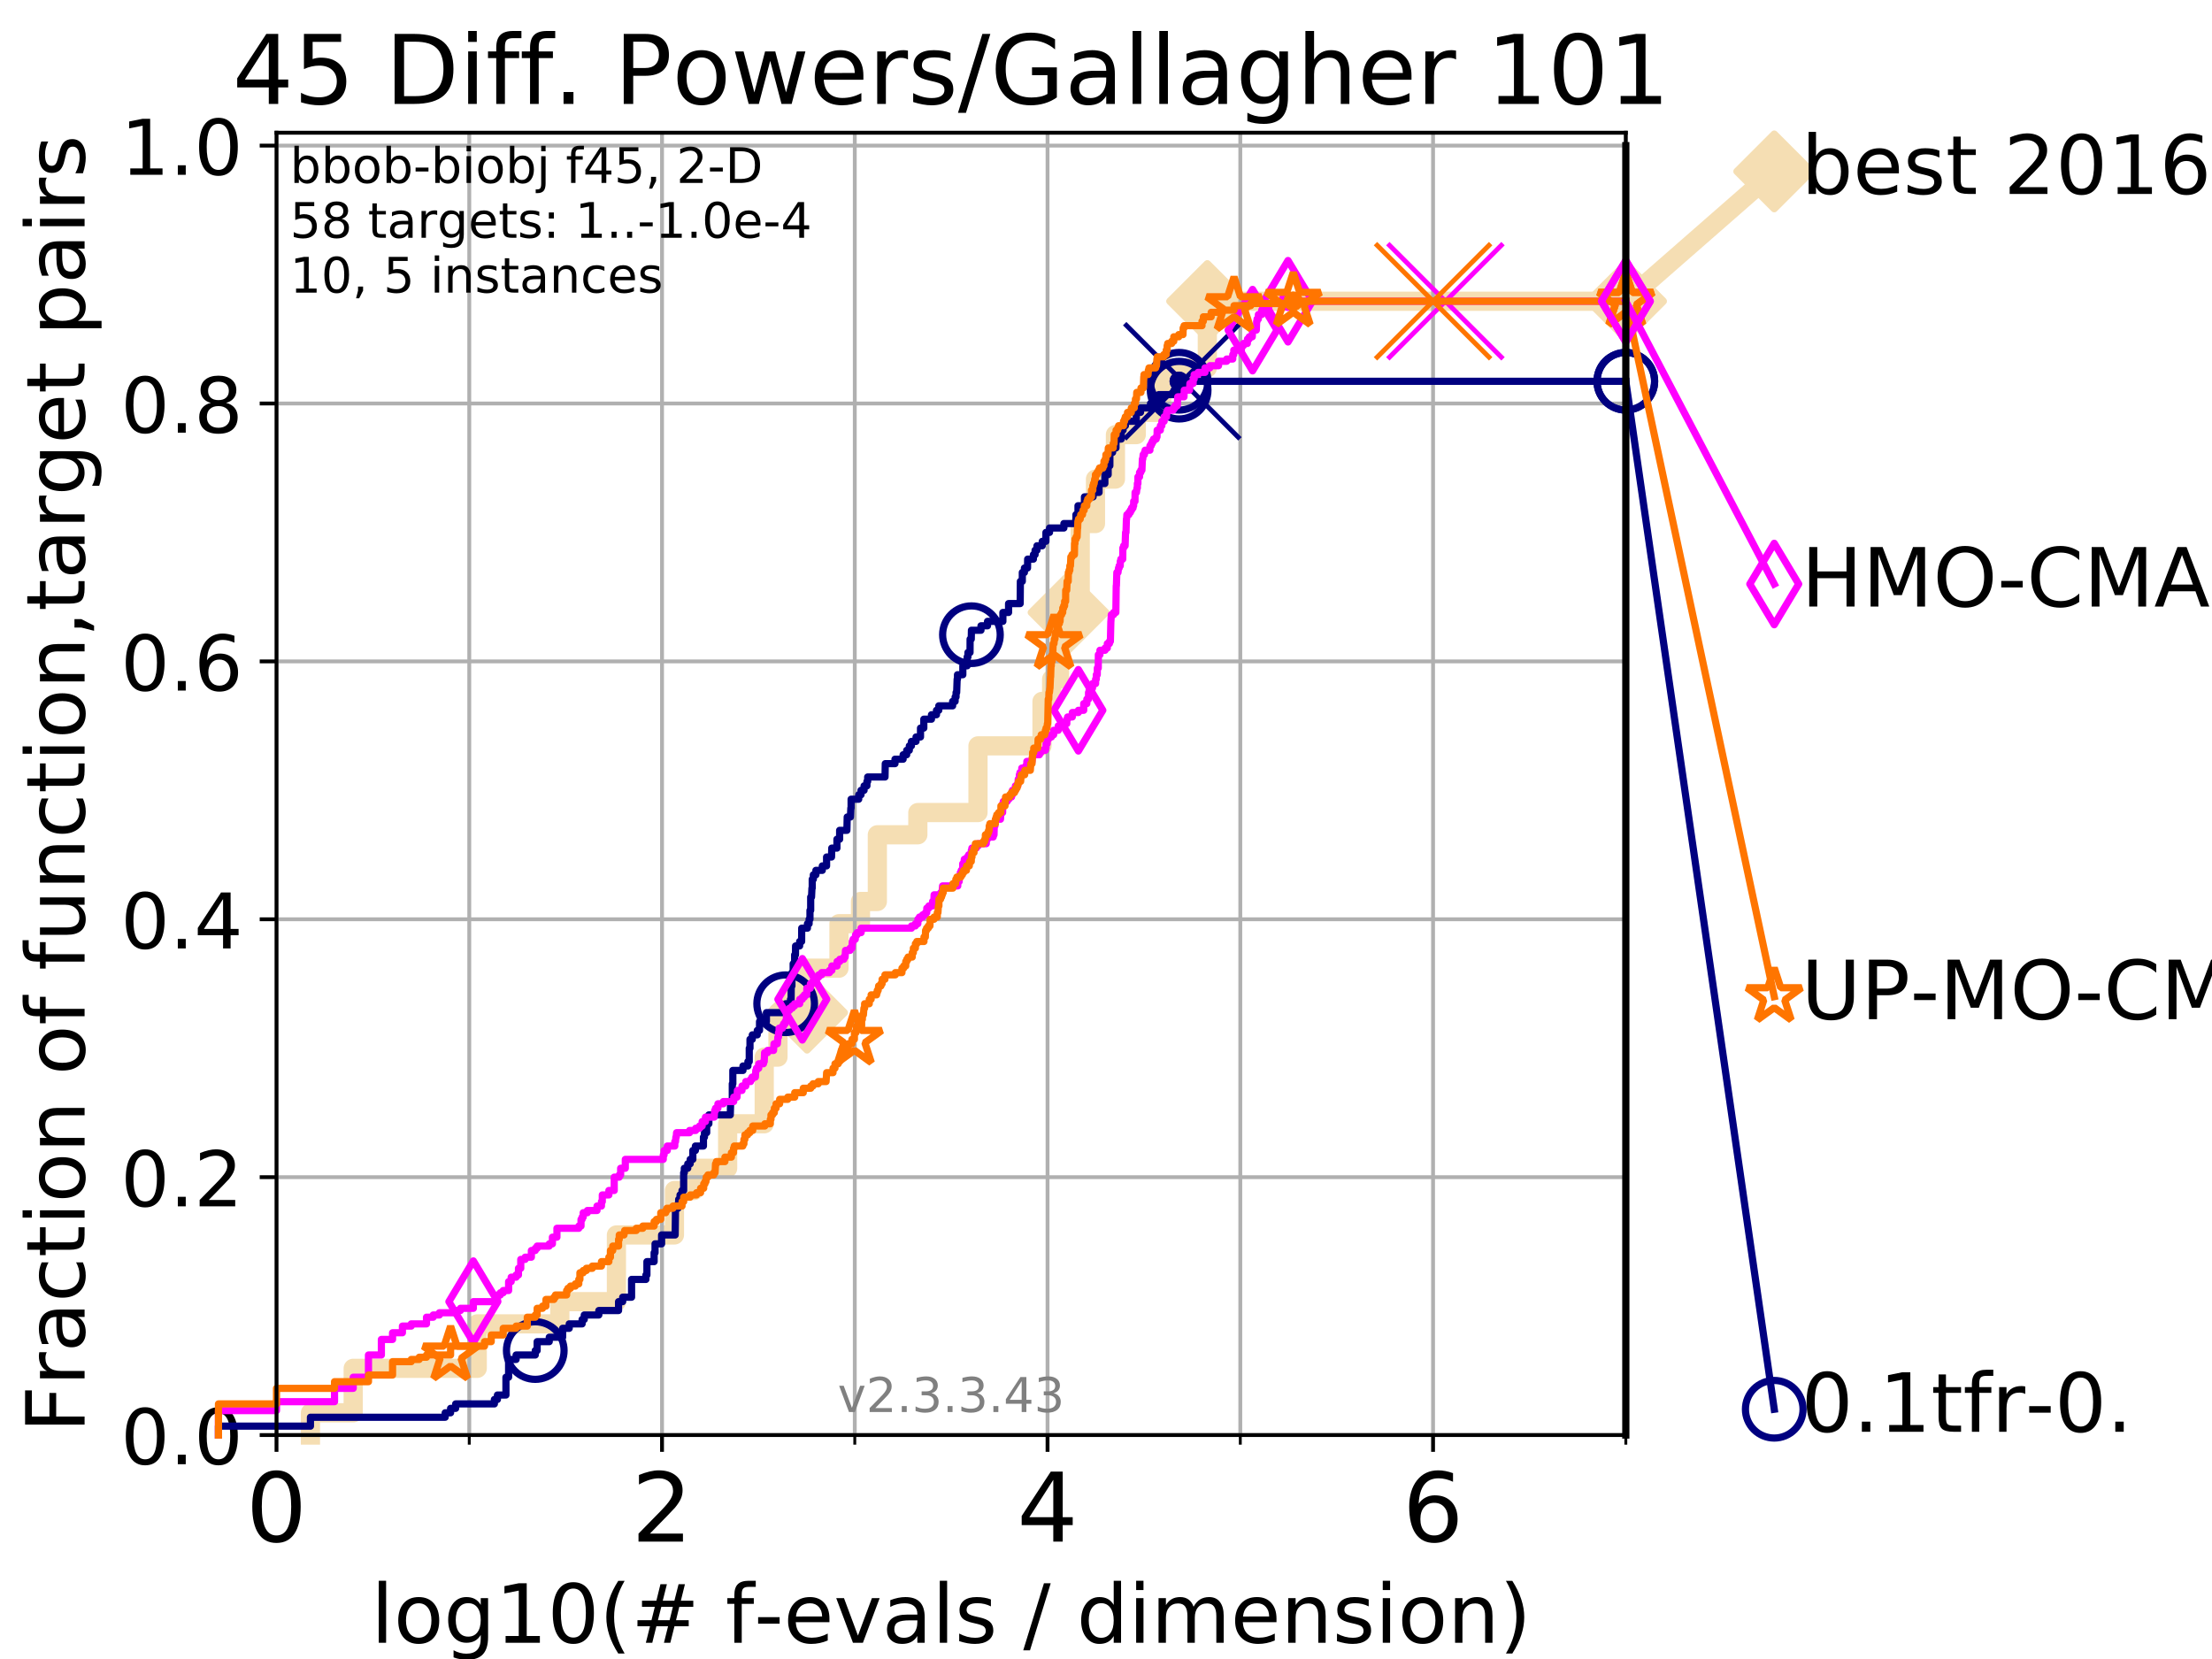 <?xml version="1.0" encoding="utf-8" standalone="no"?>
<!DOCTYPE svg PUBLIC "-//W3C//DTD SVG 1.1//EN"
  "http://www.w3.org/Graphics/SVG/1.1/DTD/svg11.dtd">
<!-- Created with matplotlib (https://matplotlib.org/) -->
<svg height="345.6pt" version="1.1" viewBox="0 0 460.8 345.6" width="460.8pt" xmlns="http://www.w3.org/2000/svg" xmlns:xlink="http://www.w3.org/1999/xlink">
 <defs>
  <style type="text/css">
*{stroke-linecap:butt;stroke-linejoin:round;}
  </style>
 </defs>
 <g id="figure_1">
  <g id="patch_1">
   <path d="M 0 345.6 
L 460.8 345.6 
L 460.8 0 
L 0 0 
z
" style="fill:#ffffff;"/>
  </g>
  <g id="axes_1">
   <g id="patch_2">
    <path d="M 57.6 298.944 
L 338.688 298.944 
L 338.688 27.648 
L 57.6 27.648 
z
" style="fill:#ffffff;"/>
   </g>
   <g id="line2d_1">
    <path d="M 64.671 298.944 
L 64.671 294.313 
L 73.579 294.313 
L 73.579 285.05 
L 99.418 285.05 
L 99.418 275.788 
L 116.621 275.788 
L 116.621 271.157 
L 128.411 271.157 
L 128.411 257.263 
L 140.499 257.263 
L 140.499 248.001 
L 144.57 248.001 
L 144.57 243.37 
L 151.582 243.37 
L 151.582 234.107 
L 159.201 234.107 
L 159.201 220.214 
L 162.065 220.214 
L 162.065 210.951 
L 168.125 210.951 
L 168.125 201.689 
L 174.775 201.689 
L 174.775 192.426 
L 179.254 192.426 
L 179.254 187.795 
L 182.769 187.795 
L 182.769 173.901 
L 191.203 173.901 
L 191.203 169.27 
L 203.733 169.27 
L 203.733 155.377 
L 217.07 155.377 
L 217.07 146.114 
L 219.076 146.114 
L 219.076 141.483 
L 220.716 141.483 
L 220.716 127.589 
L 222.607 127.589 
L 222.607 122.958 
L 225.032 122.958 
L 225.032 109.065 
L 228.209 109.065 
L 228.209 99.802 
L 232.365 99.802 
L 232.365 90.54 
L 236.709 90.54 
L 236.709 85.909 
L 241.995 85.909 
L 241.995 76.646 
L 251.508 76.646 
L 251.508 62.753 
L 338.688 62.753 
" style="fill:none;stroke:#f5deb3;stroke-linecap:square;stroke-width:4;"/>
   </g>
   <g id="line2d_2">
    <defs>
     <path d="M 0 7.778 
L 7.778 0 
L 0 -7.778 
L -7.778 0 
z
" id="m7f4e4625f7" style="stroke:#f5deb3;stroke-linejoin:miter;stroke-width:1.5;"/>
    </defs>
    <g>
     <use style="fill:#f5deb3;stroke:#f5deb3;stroke-linejoin:miter;stroke-width:1.5;" x="168.125" xlink:href="#m7f4e4625f7" y="210.951"/>
     <use style="fill:#f5deb3;stroke:#f5deb3;stroke-linejoin:miter;stroke-width:1.5;" x="222.607" xlink:href="#m7f4e4625f7" y="127.589"/>
     <use style="fill:#f5deb3;stroke:#f5deb3;stroke-linejoin:miter;stroke-width:1.5;" x="251.508" xlink:href="#m7f4e4625f7" y="62.753"/>
     <use style="fill:#f5deb3;stroke:#f5deb3;stroke-linejoin:miter;stroke-width:1.5;" x="251.508" xlink:href="#m7f4e4625f7" y="62.753"/>
     <use style="fill:#f5deb3;stroke:#f5deb3;stroke-linejoin:miter;stroke-width:1.5;" x="338.688" xlink:href="#m7f4e4625f7" y="62.753"/>
    </g>
   </g>
   <g id="line2d_3">
    <path style="fill:none;stroke:#f5deb3;stroke-linecap:square;stroke-width:4;"/>
    <g/>
   </g>
   <g id="line2d_4">
    <path d="M 338.688 62.753 
L 369.608 35.706 
" style="fill:none;stroke:#f5deb3;stroke-linecap:square;stroke-width:4;"/>
    <g>
     <use style="fill:#f5deb3;stroke:#f5deb3;stroke-linejoin:miter;stroke-width:1.5;" x="338.688" xlink:href="#m7f4e4625f7" y="62.753"/>
     <use style="fill:#f5deb3;stroke:#f5deb3;stroke-linejoin:miter;stroke-width:1.5;" x="369.608" xlink:href="#m7f4e4625f7" y="35.706"/>
    </g>
   </g>
   <g id="matplotlib.axis_1">
    <g id="xtick_1">
     <g id="line2d_5">
      <path clip-path="url(#p3d8b333667)" d="M 57.6 298.944 
L 57.6 27.648 
" style="fill:none;stroke:#b0b0b0;stroke-linecap:square;stroke-width:0.8;"/>
     </g>
     <g id="line2d_6">
      <defs>
       <path d="M 0 0 
L 0 3.5 
" id="me44555fe5e" style="stroke:#000000;stroke-width:0.8;"/>
      </defs>
      <g>
       <use style="stroke:#000000;stroke-width:0.8;" x="57.6" xlink:href="#me44555fe5e" y="298.944"/>
      </g>
     </g>
     <g id="text_1">
      <!-- 0 -->
      <defs>
       <path d="M 31.781 66.406 
Q 24.172 66.406 20.328 58.906 
Q 16.5 51.422 16.5 36.375 
Q 16.5 21.391 20.328 13.891 
Q 24.172 6.391 31.781 6.391 
Q 39.453 6.391 43.281 13.891 
Q 47.125 21.391 47.125 36.375 
Q 47.125 51.422 43.281 58.906 
Q 39.453 66.406 31.781 66.406 
z
M 31.781 74.219 
Q 44.047 74.219 50.516 64.516 
Q 56.984 54.828 56.984 36.375 
Q 56.984 17.969 50.516 8.266 
Q 44.047 -1.422 31.781 -1.422 
Q 19.531 -1.422 13.062 8.266 
Q 6.594 17.969 6.594 36.375 
Q 6.594 54.828 13.062 64.516 
Q 19.531 74.219 31.781 74.219 
z
" id="DejaVuSans-48"/>
      </defs>
      <g transform="translate(51.237 321.141)scale(0.2 -0.2)">
       <use xlink:href="#DejaVuSans-48"/>
      </g>
     </g>
    </g>
    <g id="xtick_2">
     <g id="line2d_7">
      <path clip-path="url(#p3d8b333667)" d="M 137.911 298.944 
L 137.911 27.648 
" style="fill:none;stroke:#b0b0b0;stroke-linecap:square;stroke-width:0.8;"/>
     </g>
     <g id="line2d_8">
      <g>
       <use style="stroke:#000000;stroke-width:0.8;" x="137.911" xlink:href="#me44555fe5e" y="298.944"/>
      </g>
     </g>
     <g id="text_2">
      <!-- 2 -->
      <defs>
       <path d="M 19.188 8.297 
L 53.609 8.297 
L 53.609 0 
L 7.328 0 
L 7.328 8.297 
Q 12.938 14.109 22.625 23.891 
Q 32.328 33.688 34.812 36.531 
Q 39.547 41.844 41.422 45.531 
Q 43.312 49.219 43.312 52.781 
Q 43.312 58.594 39.234 62.25 
Q 35.156 65.922 28.609 65.922 
Q 23.969 65.922 18.812 64.312 
Q 13.672 62.703 7.812 59.422 
L 7.812 69.391 
Q 13.766 71.781 18.938 73 
Q 24.125 74.219 28.422 74.219 
Q 39.75 74.219 46.484 68.547 
Q 53.219 62.891 53.219 53.422 
Q 53.219 48.922 51.531 44.891 
Q 49.859 40.875 45.406 35.406 
Q 44.188 33.984 37.641 27.219 
Q 31.109 20.453 19.188 8.297 
z
" id="DejaVuSans-50"/>
      </defs>
      <g transform="translate(131.548 321.141)scale(0.2 -0.2)">
       <use xlink:href="#DejaVuSans-50"/>
      </g>
     </g>
    </g>
    <g id="xtick_3">
     <g id="line2d_9">
      <path clip-path="url(#p3d8b333667)" d="M 218.222 298.944 
L 218.222 27.648 
" style="fill:none;stroke:#b0b0b0;stroke-linecap:square;stroke-width:0.8;"/>
     </g>
     <g id="line2d_10">
      <g>
       <use style="stroke:#000000;stroke-width:0.8;" x="218.222" xlink:href="#me44555fe5e" y="298.944"/>
      </g>
     </g>
     <g id="text_3">
      <!-- 4 -->
      <defs>
       <path d="M 37.797 64.312 
L 12.891 25.391 
L 37.797 25.391 
z
M 35.203 72.906 
L 47.609 72.906 
L 47.609 25.391 
L 58.016 25.391 
L 58.016 17.188 
L 47.609 17.188 
L 47.609 0 
L 37.797 0 
L 37.797 17.188 
L 4.891 17.188 
L 4.891 26.703 
z
" id="DejaVuSans-52"/>
      </defs>
      <g transform="translate(211.859 321.141)scale(0.2 -0.2)">
       <use xlink:href="#DejaVuSans-52"/>
      </g>
     </g>
    </g>
    <g id="xtick_4">
     <g id="line2d_11">
      <path clip-path="url(#p3d8b333667)" d="M 298.533 298.944 
L 298.533 27.648 
" style="fill:none;stroke:#b0b0b0;stroke-linecap:square;stroke-width:0.8;"/>
     </g>
     <g id="line2d_12">
      <g>
       <use style="stroke:#000000;stroke-width:0.8;" x="298.533" xlink:href="#me44555fe5e" y="298.944"/>
      </g>
     </g>
     <g id="text_4">
      <!-- 6 -->
      <defs>
       <path d="M 33.016 40.375 
Q 26.375 40.375 22.484 35.828 
Q 18.609 31.297 18.609 23.391 
Q 18.609 15.531 22.484 10.953 
Q 26.375 6.391 33.016 6.391 
Q 39.656 6.391 43.531 10.953 
Q 47.406 15.531 47.406 23.391 
Q 47.406 31.297 43.531 35.828 
Q 39.656 40.375 33.016 40.375 
z
M 52.594 71.297 
L 52.594 62.312 
Q 48.875 64.062 45.094 64.984 
Q 41.312 65.922 37.594 65.922 
Q 27.828 65.922 22.672 59.328 
Q 17.531 52.734 16.797 39.406 
Q 19.672 43.656 24.016 45.922 
Q 28.375 48.188 33.594 48.188 
Q 44.578 48.188 50.953 41.516 
Q 57.328 34.859 57.328 23.391 
Q 57.328 12.156 50.688 5.359 
Q 44.047 -1.422 33.016 -1.422 
Q 20.359 -1.422 13.672 8.266 
Q 6.984 17.969 6.984 36.375 
Q 6.984 53.656 15.188 63.938 
Q 23.391 74.219 37.203 74.219 
Q 40.922 74.219 44.703 73.484 
Q 48.484 72.75 52.594 71.297 
z
" id="DejaVuSans-54"/>
      </defs>
      <g transform="translate(292.17 321.141)scale(0.2 -0.2)">
       <use xlink:href="#DejaVuSans-54"/>
      </g>
     </g>
    </g>
    <g id="xtick_5">
     <g id="line2d_13">
      <path clip-path="url(#p3d8b333667)" d="M 97.755 298.944 
L 97.755 27.648 
" style="fill:none;stroke:#b0b0b0;stroke-linecap:square;stroke-width:0.8;"/>
     </g>
     <g id="line2d_14">
      <defs>
       <path d="M 0 0 
L 0 2 
" id="m76eb492c76" style="stroke:#000000;stroke-width:0.6;"/>
      </defs>
      <g>
       <use style="stroke:#000000;stroke-width:0.6;" x="97.755" xlink:href="#m76eb492c76" y="298.944"/>
      </g>
     </g>
    </g>
    <g id="xtick_6">
     <g id="line2d_15">
      <path clip-path="url(#p3d8b333667)" d="M 178.066 298.944 
L 178.066 27.648 
" style="fill:none;stroke:#b0b0b0;stroke-linecap:square;stroke-width:0.8;"/>
     </g>
     <g id="line2d_16">
      <g>
       <use style="stroke:#000000;stroke-width:0.6;" x="178.066" xlink:href="#m76eb492c76" y="298.944"/>
      </g>
     </g>
    </g>
    <g id="xtick_7">
     <g id="line2d_17">
      <path clip-path="url(#p3d8b333667)" d="M 258.377 298.944 
L 258.377 27.648 
" style="fill:none;stroke:#b0b0b0;stroke-linecap:square;stroke-width:0.8;"/>
     </g>
     <g id="line2d_18">
      <g>
       <use style="stroke:#000000;stroke-width:0.6;" x="258.377" xlink:href="#m76eb492c76" y="298.944"/>
      </g>
     </g>
    </g>
    <g id="xtick_8">
     <g id="line2d_19">
      <path clip-path="url(#p3d8b333667)" d="M 338.688 298.944 
L 338.688 27.648 
" style="fill:none;stroke:#b0b0b0;stroke-linecap:square;stroke-width:0.8;"/>
     </g>
     <g id="line2d_20">
      <g>
       <use style="stroke:#000000;stroke-width:0.6;" x="338.688" xlink:href="#m76eb492c76" y="298.944"/>
      </g>
     </g>
    </g>
    <g id="text_5">
     <!-- log10(# f-evals / dimension) -->
     <defs>
      <path d="M 9.422 75.984 
L 18.406 75.984 
L 18.406 0 
L 9.422 0 
z
" id="DejaVuSans-108"/>
      <path d="M 30.609 48.391 
Q 23.391 48.391 19.188 42.75 
Q 14.984 37.109 14.984 27.297 
Q 14.984 17.484 19.156 11.844 
Q 23.344 6.203 30.609 6.203 
Q 37.797 6.203 41.984 11.859 
Q 46.188 17.531 46.188 27.297 
Q 46.188 37.016 41.984 42.703 
Q 37.797 48.391 30.609 48.391 
z
M 30.609 56 
Q 42.328 56 49.016 48.375 
Q 55.719 40.766 55.719 27.297 
Q 55.719 13.875 49.016 6.219 
Q 42.328 -1.422 30.609 -1.422 
Q 18.844 -1.422 12.172 6.219 
Q 5.516 13.875 5.516 27.297 
Q 5.516 40.766 12.172 48.375 
Q 18.844 56 30.609 56 
z
" id="DejaVuSans-111"/>
      <path d="M 45.406 27.984 
Q 45.406 37.75 41.375 43.109 
Q 37.359 48.484 30.078 48.484 
Q 22.859 48.484 18.828 43.109 
Q 14.797 37.75 14.797 27.984 
Q 14.797 18.266 18.828 12.891 
Q 22.859 7.516 30.078 7.516 
Q 37.359 7.516 41.375 12.891 
Q 45.406 18.266 45.406 27.984 
z
M 54.391 6.781 
Q 54.391 -7.172 48.188 -13.984 
Q 42 -20.797 29.203 -20.797 
Q 24.469 -20.797 20.266 -20.094 
Q 16.062 -19.391 12.109 -17.922 
L 12.109 -9.188 
Q 16.062 -11.328 19.922 -12.344 
Q 23.781 -13.375 27.781 -13.375 
Q 36.625 -13.375 41.016 -8.766 
Q 45.406 -4.156 45.406 5.172 
L 45.406 9.625 
Q 42.625 4.781 38.281 2.391 
Q 33.938 0 27.875 0 
Q 17.828 0 11.672 7.656 
Q 5.516 15.328 5.516 27.984 
Q 5.516 40.672 11.672 48.328 
Q 17.828 56 27.875 56 
Q 33.938 56 38.281 53.609 
Q 42.625 51.219 45.406 46.391 
L 45.406 54.688 
L 54.391 54.688 
z
" id="DejaVuSans-103"/>
      <path d="M 12.406 8.297 
L 28.516 8.297 
L 28.516 63.922 
L 10.984 60.406 
L 10.984 69.391 
L 28.422 72.906 
L 38.281 72.906 
L 38.281 8.297 
L 54.391 8.297 
L 54.391 0 
L 12.406 0 
z
" id="DejaVuSans-49"/>
      <path d="M 31 75.875 
Q 24.469 64.656 21.281 53.656 
Q 18.109 42.672 18.109 31.391 
Q 18.109 20.125 21.312 9.062 
Q 24.516 -2 31 -13.188 
L 23.188 -13.188 
Q 15.875 -1.703 12.234 9.375 
Q 8.594 20.453 8.594 31.391 
Q 8.594 42.281 12.203 53.312 
Q 15.828 64.359 23.188 75.875 
z
" id="DejaVuSans-40"/>
      <path d="M 51.125 44 
L 36.922 44 
L 32.812 27.688 
L 47.125 27.688 
z
M 43.797 71.781 
L 38.719 51.516 
L 52.984 51.516 
L 58.109 71.781 
L 65.922 71.781 
L 60.891 51.516 
L 76.125 51.516 
L 76.125 44 
L 58.984 44 
L 54.984 27.688 
L 70.516 27.688 
L 70.516 20.219 
L 53.078 20.219 
L 48 0 
L 40.188 0 
L 45.219 20.219 
L 30.906 20.219 
L 25.875 0 
L 18.016 0 
L 23.094 20.219 
L 7.719 20.219 
L 7.719 27.688 
L 24.906 27.688 
L 29 44 
L 13.281 44 
L 13.281 51.516 
L 30.906 51.516 
L 35.891 71.781 
z
" id="DejaVuSans-35"/>
      <path id="DejaVuSans-32"/>
      <path d="M 37.109 75.984 
L 37.109 68.5 
L 28.516 68.5 
Q 23.688 68.5 21.797 66.547 
Q 19.922 64.594 19.922 59.516 
L 19.922 54.688 
L 34.719 54.688 
L 34.719 47.703 
L 19.922 47.703 
L 19.922 0 
L 10.891 0 
L 10.891 47.703 
L 2.297 47.703 
L 2.297 54.688 
L 10.891 54.688 
L 10.891 58.5 
Q 10.891 67.625 15.141 71.797 
Q 19.391 75.984 28.609 75.984 
z
" id="DejaVuSans-102"/>
      <path d="M 4.891 31.391 
L 31.203 31.391 
L 31.203 23.391 
L 4.891 23.391 
z
" id="DejaVuSans-45"/>
      <path d="M 56.203 29.594 
L 56.203 25.203 
L 14.891 25.203 
Q 15.484 15.922 20.484 11.062 
Q 25.484 6.203 34.422 6.203 
Q 39.594 6.203 44.453 7.469 
Q 49.312 8.734 54.109 11.281 
L 54.109 2.781 
Q 49.266 0.734 44.188 -0.344 
Q 39.109 -1.422 33.891 -1.422 
Q 20.797 -1.422 13.156 6.188 
Q 5.516 13.812 5.516 26.812 
Q 5.516 40.234 12.766 48.109 
Q 20.016 56 32.328 56 
Q 43.359 56 49.781 48.891 
Q 56.203 41.797 56.203 29.594 
z
M 47.219 32.234 
Q 47.125 39.594 43.094 43.984 
Q 39.062 48.391 32.422 48.391 
Q 24.906 48.391 20.391 44.141 
Q 15.875 39.891 15.188 32.172 
z
" id="DejaVuSans-101"/>
      <path d="M 2.984 54.688 
L 12.5 54.688 
L 29.594 8.797 
L 46.688 54.688 
L 56.203 54.688 
L 35.688 0 
L 23.484 0 
z
" id="DejaVuSans-118"/>
      <path d="M 34.281 27.484 
Q 23.391 27.484 19.188 25 
Q 14.984 22.516 14.984 16.5 
Q 14.984 11.719 18.141 8.906 
Q 21.297 6.109 26.703 6.109 
Q 34.188 6.109 38.703 11.406 
Q 43.219 16.703 43.219 25.484 
L 43.219 27.484 
z
M 52.203 31.203 
L 52.203 0 
L 43.219 0 
L 43.219 8.297 
Q 40.141 3.328 35.547 0.953 
Q 30.953 -1.422 24.312 -1.422 
Q 15.922 -1.422 10.953 3.297 
Q 6 8.016 6 15.922 
Q 6 25.141 12.172 29.828 
Q 18.359 34.516 30.609 34.516 
L 43.219 34.516 
L 43.219 35.406 
Q 43.219 41.609 39.141 45 
Q 35.062 48.391 27.688 48.391 
Q 23 48.391 18.547 47.266 
Q 14.109 46.141 10.016 43.891 
L 10.016 52.203 
Q 14.938 54.109 19.578 55.047 
Q 24.219 56 28.609 56 
Q 40.484 56 46.344 49.844 
Q 52.203 43.703 52.203 31.203 
z
" id="DejaVuSans-97"/>
      <path d="M 44.281 53.078 
L 44.281 44.578 
Q 40.484 46.531 36.375 47.5 
Q 32.281 48.484 27.875 48.484 
Q 21.188 48.484 17.844 46.438 
Q 14.5 44.391 14.5 40.281 
Q 14.5 37.156 16.891 35.375 
Q 19.281 33.594 26.516 31.984 
L 29.594 31.297 
Q 39.156 29.25 43.188 25.516 
Q 47.219 21.781 47.219 15.094 
Q 47.219 7.469 41.188 3.016 
Q 35.156 -1.422 24.609 -1.422 
Q 20.219 -1.422 15.453 -0.562 
Q 10.688 0.297 5.422 2 
L 5.422 11.281 
Q 10.406 8.688 15.234 7.391 
Q 20.062 6.109 24.812 6.109 
Q 31.156 6.109 34.562 8.281 
Q 37.984 10.453 37.984 14.406 
Q 37.984 18.062 35.516 20.016 
Q 33.062 21.969 24.703 23.781 
L 21.578 24.516 
Q 13.234 26.266 9.516 29.906 
Q 5.812 33.547 5.812 39.891 
Q 5.812 47.609 11.281 51.797 
Q 16.75 56 26.812 56 
Q 31.781 56 36.172 55.266 
Q 40.578 54.547 44.281 53.078 
z
" id="DejaVuSans-115"/>
      <path d="M 25.391 72.906 
L 33.688 72.906 
L 8.297 -9.281 
L 0 -9.281 
z
" id="DejaVuSans-47"/>
      <path d="M 45.406 46.391 
L 45.406 75.984 
L 54.391 75.984 
L 54.391 0 
L 45.406 0 
L 45.406 8.203 
Q 42.578 3.328 38.25 0.953 
Q 33.938 -1.422 27.875 -1.422 
Q 17.969 -1.422 11.734 6.484 
Q 5.516 14.406 5.516 27.297 
Q 5.516 40.188 11.734 48.094 
Q 17.969 56 27.875 56 
Q 33.938 56 38.25 53.625 
Q 42.578 51.266 45.406 46.391 
z
M 14.797 27.297 
Q 14.797 17.391 18.875 11.75 
Q 22.953 6.109 30.078 6.109 
Q 37.203 6.109 41.297 11.75 
Q 45.406 17.391 45.406 27.297 
Q 45.406 37.203 41.297 42.844 
Q 37.203 48.484 30.078 48.484 
Q 22.953 48.484 18.875 42.844 
Q 14.797 37.203 14.797 27.297 
z
" id="DejaVuSans-100"/>
      <path d="M 9.422 54.688 
L 18.406 54.688 
L 18.406 0 
L 9.422 0 
z
M 9.422 75.984 
L 18.406 75.984 
L 18.406 64.594 
L 9.422 64.594 
z
" id="DejaVuSans-105"/>
      <path d="M 52 44.188 
Q 55.375 50.25 60.062 53.125 
Q 64.75 56 71.094 56 
Q 79.641 56 84.281 50.016 
Q 88.922 44.047 88.922 33.016 
L 88.922 0 
L 79.891 0 
L 79.891 32.719 
Q 79.891 40.578 77.094 44.375 
Q 74.312 48.188 68.609 48.188 
Q 61.625 48.188 57.562 43.547 
Q 53.516 38.922 53.516 30.906 
L 53.516 0 
L 44.484 0 
L 44.484 32.719 
Q 44.484 40.625 41.703 44.406 
Q 38.922 48.188 33.109 48.188 
Q 26.219 48.188 22.156 43.531 
Q 18.109 38.875 18.109 30.906 
L 18.109 0 
L 9.078 0 
L 9.078 54.688 
L 18.109 54.688 
L 18.109 46.188 
Q 21.188 51.219 25.484 53.609 
Q 29.781 56 35.688 56 
Q 41.656 56 45.828 52.969 
Q 50 49.953 52 44.188 
z
" id="DejaVuSans-109"/>
      <path d="M 54.891 33.016 
L 54.891 0 
L 45.906 0 
L 45.906 32.719 
Q 45.906 40.484 42.875 44.328 
Q 39.844 48.188 33.797 48.188 
Q 26.516 48.188 22.312 43.547 
Q 18.109 38.922 18.109 30.906 
L 18.109 0 
L 9.078 0 
L 9.078 54.688 
L 18.109 54.688 
L 18.109 46.188 
Q 21.344 51.125 25.703 53.562 
Q 30.078 56 35.797 56 
Q 45.219 56 50.047 50.172 
Q 54.891 44.344 54.891 33.016 
z
" id="DejaVuSans-110"/>
      <path d="M 8.016 75.875 
L 15.828 75.875 
Q 23.141 64.359 26.781 53.312 
Q 30.422 42.281 30.422 31.391 
Q 30.422 20.453 26.781 9.375 
Q 23.141 -1.703 15.828 -13.188 
L 8.016 -13.188 
Q 14.5 -2 17.703 9.062 
Q 20.906 20.125 20.906 31.391 
Q 20.906 42.672 17.703 53.656 
Q 14.5 64.656 8.016 75.875 
z
" id="DejaVuSans-41"/>
     </defs>
     <g transform="translate(77.303 342.218)scale(0.17 -0.17)">
      <use xlink:href="#DejaVuSans-108"/>
      <use x="27.783" xlink:href="#DejaVuSans-111"/>
      <use x="88.965" xlink:href="#DejaVuSans-103"/>
      <use x="152.441" xlink:href="#DejaVuSans-49"/>
      <use x="216.064" xlink:href="#DejaVuSans-48"/>
      <use x="279.688" xlink:href="#DejaVuSans-40"/>
      <use x="318.701" xlink:href="#DejaVuSans-35"/>
      <use x="402.49" xlink:href="#DejaVuSans-32"/>
      <use x="434.277" xlink:href="#DejaVuSans-102"/>
      <use x="469.404" xlink:href="#DejaVuSans-45"/>
      <use x="505.488" xlink:href="#DejaVuSans-101"/>
      <use x="567.012" xlink:href="#DejaVuSans-118"/>
      <use x="626.191" xlink:href="#DejaVuSans-97"/>
      <use x="687.471" xlink:href="#DejaVuSans-108"/>
      <use x="715.254" xlink:href="#DejaVuSans-115"/>
      <use x="767.354" xlink:href="#DejaVuSans-32"/>
      <use x="799.141" xlink:href="#DejaVuSans-47"/>
      <use x="832.832" xlink:href="#DejaVuSans-32"/>
      <use x="864.619" xlink:href="#DejaVuSans-100"/>
      <use x="928.096" xlink:href="#DejaVuSans-105"/>
      <use x="955.879" xlink:href="#DejaVuSans-109"/>
      <use x="1053.291" xlink:href="#DejaVuSans-101"/>
      <use x="1114.814" xlink:href="#DejaVuSans-110"/>
      <use x="1178.193" xlink:href="#DejaVuSans-115"/>
      <use x="1230.293" xlink:href="#DejaVuSans-105"/>
      <use x="1258.076" xlink:href="#DejaVuSans-111"/>
      <use x="1319.258" xlink:href="#DejaVuSans-110"/>
      <use x="1382.637" xlink:href="#DejaVuSans-41"/>
     </g>
    </g>
   </g>
   <g id="matplotlib.axis_2">
    <g id="ytick_1">
     <g id="line2d_21">
      <path clip-path="url(#p3d8b333667)" d="M 57.6 298.944 
L 338.688 298.944 
" style="fill:none;stroke:#b0b0b0;stroke-linecap:square;stroke-width:0.8;"/>
     </g>
     <g id="line2d_22">
      <defs>
       <path d="M 0 0 
L -3.5 0 
" id="m561cceb8a6" style="stroke:#000000;stroke-width:0.8;"/>
      </defs>
      <g>
       <use style="stroke:#000000;stroke-width:0.8;" x="57.6" xlink:href="#m561cceb8a6" y="298.944"/>
      </g>
     </g>
     <g id="text_6">
      <!-- 0.0 -->
      <defs>
       <path d="M 10.688 12.406 
L 21 12.406 
L 21 0 
L 10.688 0 
z
" id="DejaVuSans-46"/>
      </defs>
      <g transform="translate(25.155 305.023)scale(0.16 -0.16)">
       <use xlink:href="#DejaVuSans-48"/>
       <use x="63.623" xlink:href="#DejaVuSans-46"/>
       <use x="95.41" xlink:href="#DejaVuSans-48"/>
      </g>
     </g>
    </g>
    <g id="ytick_2">
     <g id="line2d_23">
      <path clip-path="url(#p3d8b333667)" d="M 57.6 245.222 
L 338.688 245.222 
" style="fill:none;stroke:#b0b0b0;stroke-linecap:square;stroke-width:0.8;"/>
     </g>
     <g id="line2d_24">
      <g>
       <use style="stroke:#000000;stroke-width:0.8;" x="57.6" xlink:href="#m561cceb8a6" y="245.222"/>
      </g>
     </g>
     <g id="text_7">
      <!-- 0.2 -->
      <g transform="translate(25.155 251.301)scale(0.16 -0.16)">
       <use xlink:href="#DejaVuSans-48"/>
       <use x="63.623" xlink:href="#DejaVuSans-46"/>
       <use x="95.41" xlink:href="#DejaVuSans-50"/>
      </g>
     </g>
    </g>
    <g id="ytick_3">
     <g id="line2d_25">
      <path clip-path="url(#p3d8b333667)" d="M 57.6 191.5 
L 338.688 191.5 
" style="fill:none;stroke:#b0b0b0;stroke-linecap:square;stroke-width:0.8;"/>
     </g>
     <g id="line2d_26">
      <g>
       <use style="stroke:#000000;stroke-width:0.8;" x="57.6" xlink:href="#m561cceb8a6" y="191.5"/>
      </g>
     </g>
     <g id="text_8">
      <!-- 0.4 -->
      <g transform="translate(25.155 197.579)scale(0.16 -0.16)">
       <use xlink:href="#DejaVuSans-48"/>
       <use x="63.623" xlink:href="#DejaVuSans-46"/>
       <use x="95.41" xlink:href="#DejaVuSans-52"/>
      </g>
     </g>
    </g>
    <g id="ytick_4">
     <g id="line2d_27">
      <path clip-path="url(#p3d8b333667)" d="M 57.6 137.778 
L 338.688 137.778 
" style="fill:none;stroke:#b0b0b0;stroke-linecap:square;stroke-width:0.8;"/>
     </g>
     <g id="line2d_28">
      <g>
       <use style="stroke:#000000;stroke-width:0.8;" x="57.6" xlink:href="#m561cceb8a6" y="137.778"/>
      </g>
     </g>
     <g id="text_9">
      <!-- 0.6 -->
      <g transform="translate(25.155 143.857)scale(0.16 -0.16)">
       <use xlink:href="#DejaVuSans-48"/>
       <use x="63.623" xlink:href="#DejaVuSans-46"/>
       <use x="95.41" xlink:href="#DejaVuSans-54"/>
      </g>
     </g>
    </g>
    <g id="ytick_5">
     <g id="line2d_29">
      <path clip-path="url(#p3d8b333667)" d="M 57.6 84.056 
L 338.688 84.056 
" style="fill:none;stroke:#b0b0b0;stroke-linecap:square;stroke-width:0.8;"/>
     </g>
     <g id="line2d_30">
      <g>
       <use style="stroke:#000000;stroke-width:0.8;" x="57.6" xlink:href="#m561cceb8a6" y="84.056"/>
      </g>
     </g>
     <g id="text_10">
      <!-- 0.8 -->
      <defs>
       <path d="M 31.781 34.625 
Q 24.75 34.625 20.719 30.859 
Q 16.703 27.094 16.703 20.516 
Q 16.703 13.922 20.719 10.156 
Q 24.75 6.391 31.781 6.391 
Q 38.812 6.391 42.859 10.172 
Q 46.922 13.969 46.922 20.516 
Q 46.922 27.094 42.891 30.859 
Q 38.875 34.625 31.781 34.625 
z
M 21.922 38.812 
Q 15.578 40.375 12.031 44.719 
Q 8.5 49.078 8.5 55.328 
Q 8.5 64.062 14.719 69.141 
Q 20.953 74.219 31.781 74.219 
Q 42.672 74.219 48.875 69.141 
Q 55.078 64.062 55.078 55.328 
Q 55.078 49.078 51.531 44.719 
Q 48 40.375 41.703 38.812 
Q 48.828 37.156 52.797 32.312 
Q 56.781 27.484 56.781 20.516 
Q 56.781 9.906 50.312 4.234 
Q 43.844 -1.422 31.781 -1.422 
Q 19.734 -1.422 13.25 4.234 
Q 6.781 9.906 6.781 20.516 
Q 6.781 27.484 10.781 32.312 
Q 14.797 37.156 21.922 38.812 
z
M 18.312 54.391 
Q 18.312 48.734 21.844 45.562 
Q 25.391 42.391 31.781 42.391 
Q 38.141 42.391 41.719 45.562 
Q 45.312 48.734 45.312 54.391 
Q 45.312 60.062 41.719 63.234 
Q 38.141 66.406 31.781 66.406 
Q 25.391 66.406 21.844 63.234 
Q 18.312 60.062 18.312 54.391 
z
" id="DejaVuSans-56"/>
      </defs>
      <g transform="translate(25.155 90.135)scale(0.16 -0.16)">
       <use xlink:href="#DejaVuSans-48"/>
       <use x="63.623" xlink:href="#DejaVuSans-46"/>
       <use x="95.41" xlink:href="#DejaVuSans-56"/>
      </g>
     </g>
    </g>
    <g id="ytick_6">
     <g id="line2d_31">
      <path clip-path="url(#p3d8b333667)" d="M 57.6 30.334 
L 338.688 30.334 
" style="fill:none;stroke:#b0b0b0;stroke-linecap:square;stroke-width:0.8;"/>
     </g>
     <g id="line2d_32">
      <g>
       <use style="stroke:#000000;stroke-width:0.8;" x="57.6" xlink:href="#m561cceb8a6" y="30.334"/>
      </g>
     </g>
     <g id="text_11">
      <!-- 1.0 -->
      <g transform="translate(25.155 36.413)scale(0.16 -0.16)">
       <use xlink:href="#DejaVuSans-49"/>
       <use x="63.623" xlink:href="#DejaVuSans-46"/>
       <use x="95.41" xlink:href="#DejaVuSans-48"/>
      </g>
     </g>
    </g>
    <g id="text_12">
     <!-- Fraction of function,target pairs -->
     <defs>
      <path d="M 9.812 72.906 
L 51.703 72.906 
L 51.703 64.594 
L 19.672 64.594 
L 19.672 43.109 
L 48.578 43.109 
L 48.578 34.812 
L 19.672 34.812 
L 19.672 0 
L 9.812 0 
z
" id="DejaVuSans-70"/>
      <path d="M 41.109 46.297 
Q 39.594 47.172 37.812 47.578 
Q 36.031 48 33.891 48 
Q 26.266 48 22.188 43.047 
Q 18.109 38.094 18.109 28.812 
L 18.109 0 
L 9.078 0 
L 9.078 54.688 
L 18.109 54.688 
L 18.109 46.188 
Q 20.953 51.172 25.484 53.578 
Q 30.031 56 36.531 56 
Q 37.453 56 38.578 55.875 
Q 39.703 55.766 41.062 55.516 
z
" id="DejaVuSans-114"/>
      <path d="M 48.781 52.594 
L 48.781 44.188 
Q 44.969 46.297 41.141 47.344 
Q 37.312 48.391 33.406 48.391 
Q 24.656 48.391 19.812 42.844 
Q 14.984 37.312 14.984 27.297 
Q 14.984 17.281 19.812 11.734 
Q 24.656 6.203 33.406 6.203 
Q 37.312 6.203 41.141 7.25 
Q 44.969 8.297 48.781 10.406 
L 48.781 2.094 
Q 45.016 0.344 40.984 -0.531 
Q 36.969 -1.422 32.422 -1.422 
Q 20.062 -1.422 12.781 6.344 
Q 5.516 14.109 5.516 27.297 
Q 5.516 40.672 12.859 48.328 
Q 20.219 56 33.016 56 
Q 37.156 56 41.109 55.141 
Q 45.062 54.297 48.781 52.594 
z
" id="DejaVuSans-99"/>
      <path d="M 18.312 70.219 
L 18.312 54.688 
L 36.812 54.688 
L 36.812 47.703 
L 18.312 47.703 
L 18.312 18.016 
Q 18.312 11.328 20.141 9.422 
Q 21.969 7.516 27.594 7.516 
L 36.812 7.516 
L 36.812 0 
L 27.594 0 
Q 17.188 0 13.234 3.875 
Q 9.281 7.766 9.281 18.016 
L 9.281 47.703 
L 2.688 47.703 
L 2.688 54.688 
L 9.281 54.688 
L 9.281 70.219 
z
" id="DejaVuSans-116"/>
      <path d="M 8.5 21.578 
L 8.5 54.688 
L 17.484 54.688 
L 17.484 21.922 
Q 17.484 14.156 20.5 10.266 
Q 23.531 6.391 29.594 6.391 
Q 36.859 6.391 41.078 11.031 
Q 45.312 15.672 45.312 23.688 
L 45.312 54.688 
L 54.297 54.688 
L 54.297 0 
L 45.312 0 
L 45.312 8.406 
Q 42.047 3.422 37.719 1 
Q 33.406 -1.422 27.688 -1.422 
Q 18.266 -1.422 13.375 4.438 
Q 8.5 10.297 8.5 21.578 
z
M 31.109 56 
z
" id="DejaVuSans-117"/>
      <path d="M 11.719 12.406 
L 22.016 12.406 
L 22.016 4 
L 14.016 -11.625 
L 7.719 -11.625 
L 11.719 4 
z
" id="DejaVuSans-44"/>
      <path d="M 18.109 8.203 
L 18.109 -20.797 
L 9.078 -20.797 
L 9.078 54.688 
L 18.109 54.688 
L 18.109 46.391 
Q 20.953 51.266 25.266 53.625 
Q 29.594 56 35.594 56 
Q 45.562 56 51.781 48.094 
Q 58.016 40.188 58.016 27.297 
Q 58.016 14.406 51.781 6.484 
Q 45.562 -1.422 35.594 -1.422 
Q 29.594 -1.422 25.266 0.953 
Q 20.953 3.328 18.109 8.203 
z
M 48.688 27.297 
Q 48.688 37.203 44.609 42.844 
Q 40.531 48.484 33.406 48.484 
Q 26.266 48.484 22.188 42.844 
Q 18.109 37.203 18.109 27.297 
Q 18.109 17.391 22.188 11.75 
Q 26.266 6.109 33.406 6.109 
Q 40.531 6.109 44.609 11.75 
Q 48.688 17.391 48.688 27.297 
z
" id="DejaVuSans-112"/>
     </defs>
     <g transform="translate(17.62 298.435)rotate(-90)scale(0.17 -0.17)">
      <use xlink:href="#DejaVuSans-70"/>
      <use x="57.41" xlink:href="#DejaVuSans-114"/>
      <use x="98.523" xlink:href="#DejaVuSans-97"/>
      <use x="159.803" xlink:href="#DejaVuSans-99"/>
      <use x="214.783" xlink:href="#DejaVuSans-116"/>
      <use x="253.992" xlink:href="#DejaVuSans-105"/>
      <use x="281.775" xlink:href="#DejaVuSans-111"/>
      <use x="342.957" xlink:href="#DejaVuSans-110"/>
      <use x="406.336" xlink:href="#DejaVuSans-32"/>
      <use x="438.123" xlink:href="#DejaVuSans-111"/>
      <use x="499.305" xlink:href="#DejaVuSans-102"/>
      <use x="534.51" xlink:href="#DejaVuSans-32"/>
      <use x="566.297" xlink:href="#DejaVuSans-102"/>
      <use x="601.502" xlink:href="#DejaVuSans-117"/>
      <use x="664.881" xlink:href="#DejaVuSans-110"/>
      <use x="728.26" xlink:href="#DejaVuSans-99"/>
      <use x="783.24" xlink:href="#DejaVuSans-116"/>
      <use x="822.449" xlink:href="#DejaVuSans-105"/>
      <use x="850.232" xlink:href="#DejaVuSans-111"/>
      <use x="911.414" xlink:href="#DejaVuSans-110"/>
      <use x="974.793" xlink:href="#DejaVuSans-44"/>
      <use x="1006.58" xlink:href="#DejaVuSans-116"/>
      <use x="1045.789" xlink:href="#DejaVuSans-97"/>
      <use x="1107.068" xlink:href="#DejaVuSans-114"/>
      <use x="1148.166" xlink:href="#DejaVuSans-103"/>
      <use x="1211.643" xlink:href="#DejaVuSans-101"/>
      <use x="1273.166" xlink:href="#DejaVuSans-116"/>
      <use x="1312.375" xlink:href="#DejaVuSans-32"/>
      <use x="1344.162" xlink:href="#DejaVuSans-112"/>
      <use x="1407.639" xlink:href="#DejaVuSans-97"/>
      <use x="1468.918" xlink:href="#DejaVuSans-105"/>
      <use x="1496.701" xlink:href="#DejaVuSans-114"/>
      <use x="1537.814" xlink:href="#DejaVuSans-115"/>
     </g>
    </g>
   </g>
   <g id="line2d_33">
    <defs>
     <path d="M 0 1.5 
C 0.398 1.5 0.779 1.342 1.061 1.061 
C 1.342 0.779 1.5 0.398 1.5 0 
C 1.5 -0.398 1.342 -0.779 1.061 -1.061 
C 0.779 -1.342 0.398 -1.5 0 -1.5 
C -0.398 -1.5 -0.779 -1.342 -1.061 -1.061 
C -1.342 -0.779 -1.5 -0.398 -1.5 0 
C -1.5 0.398 -1.342 0.779 -1.061 1.061 
C -0.779 1.342 -0.398 1.5 0 1.5 
z
" id="mfe6466fefd" style="stroke:#f5deb3;"/>
    </defs>
    <g>
     <use style="fill:#f5deb3;stroke:#f5deb3;" x="251.508" xlink:href="#mfe6466fefd" y="62.753"/>
     <use style="fill:#f5deb3;stroke:#f5deb3;" x="251.508" xlink:href="#mfe6466fefd" y="62.753"/>
    </g>
   </g>
   <g id="line2d_34">
    <defs>
     <path d="M 0 1.5 
C 0.398 1.5 0.779 1.342 1.061 1.061 
C 1.342 0.779 1.5 0.398 1.5 0 
C 1.5 -0.398 1.342 -0.779 1.061 -1.061 
C 0.779 -1.342 0.398 -1.5 0 -1.5 
C -0.398 -1.5 -0.779 -1.342 -1.061 -1.061 
C -1.342 -0.779 -1.5 -0.398 -1.5 0 
C -1.5 0.398 -1.342 0.779 -1.061 1.061 
C -0.779 1.342 -0.398 1.5 0 1.5 
z
" id="m785a0b7f77" style="stroke:#000080;"/>
    </defs>
    <g>
     <use style="fill:#000080;stroke:#000080;" x="245.637" xlink:href="#m785a0b7f77" y="79.425"/>
     <use style="fill:#000080;stroke:#000080;" x="245.637" xlink:href="#m785a0b7f77" y="79.425"/>
    </g>
   </g>
   <g id="line2d_35">
    <path d="M 45.512 298.944 
L 45.512 297.092 
L 64.671 297.092 
L 64.671 295.239 
L 92.738 295.239 
L 92.738 294.313 
L 93.864 294.313 
L 93.864 293.387 
L 94.921 293.387 
L 94.921 292.46 
L 102.989 292.46 
L 102.989 291.534 
L 103.623 291.534 
L 103.623 290.608 
L 105.398 290.608 
L 105.398 286.903 
L 105.952 286.903 
L 105.952 283.198 
L 107.515 283.198 
L 107.515 282.272 
L 111.506 282.272 
L 111.506 281.345 
L 111.897 281.345 
L 111.897 279.493 
L 114.419 279.493 
L 114.419 278.567 
L 117.203 278.567 
L 117.203 276.714 
L 118.577 276.714 
L 118.577 275.788 
L 121.265 275.788 
L 121.265 274.862 
L 121.712 274.862 
L 121.712 273.935 
L 124.744 273.935 
L 124.744 273.009 
L 128.856 273.009 
L 128.856 271.157 
L 129.714 271.157 
L 129.714 270.231 
L 131.566 270.231 
L 131.566 266.526 
L 134.556 266.526 
L 134.556 265.599 
L 134.766 265.599 
L 134.766 262.821 
L 136.266 262.821 
L 136.266 260.968 
L 136.457 260.968 
L 136.457 259.116 
L 137.823 259.116 
L 137.823 257.263 
L 140.649 257.263 
L 140.723 251.706 
L 141.235 251.706 
L 141.235 250.779 
L 141.379 250.779 
L 141.379 249.853 
L 141.662 249.853 
L 141.662 248.927 
L 142.079 248.927 
L 142.079 248.001 
L 142.419 248.001 
L 142.419 244.296 
L 142.553 244.296 
L 142.553 243.37 
L 143.273 243.37 
L 143.273 242.443 
L 143.779 242.443 
L 143.779 241.517 
L 144.33 241.517 
L 144.33 239.665 
L 144.865 239.665 
L 144.865 238.738 
L 146.538 238.738 
L 146.538 236.886 
L 146.749 236.886 
L 146.749 235.96 
L 147.216 235.96 
L 147.216 234.107 
L 147.67 234.107 
L 147.67 232.255 
L 152.13 232.255 
L 152.207 229.476 
L 152.55 229.476 
L 152.55 225.771 
L 152.662 225.771 
L 152.662 222.992 
L 154.774 222.992 
L 154.774 222.066 
L 155.804 222.066 
L 155.804 221.14 
L 156.083 221.14 
L 156.083 218.361 
L 156.236 218.361 
L 156.236 216.509 
L 156.718 216.509 
L 156.718 215.582 
L 157.754 215.582 
L 157.754 214.656 
L 158.223 214.656 
L 158.223 212.804 
L 159.658 212.804 
L 159.658 210.951 
L 163.469 210.951 
L 163.469 210.025 
L 163.67 210.025 
L 163.67 209.099 
L 164.675 209.099 
L 164.675 208.172 
L 164.806 208.172 
L 164.825 205.394 
L 164.973 205.394 
L 164.973 202.615 
L 165.23 202.615 
L 165.23 200.762 
L 165.537 200.762 
L 165.537 198.91 
L 165.715 198.91 
L 165.732 197.057 
L 166.578 197.057 
L 166.578 196.131 
L 166.994 196.131 
L 167.011 193.353 
L 168.202 193.353 
L 168.202 192.426 
L 168.552 192.426 
L 168.552 191.5 
L 168.731 191.5 
L 168.731 189.648 
L 168.88 189.648 
L 168.88 186.869 
L 169.056 186.869 
L 169.143 185.016 
L 169.201 185.016 
L 169.201 183.164 
L 169.432 183.164 
L 169.432 182.238 
L 169.967 182.238 
L 169.967 181.311 
L 171.302 181.311 
L 171.302 180.385 
L 172.191 180.385 
L 172.191 178.533 
L 173.223 178.533 
L 173.269 176.68 
L 174.348 176.68 
L 174.348 174.828 
L 174.911 174.828 
L 174.911 172.975 
L 176.422 172.975 
L 176.489 170.196 
L 177.163 170.196 
L 177.245 168.344 
L 177.3 168.344 
L 177.3 166.492 
L 178.884 166.492 
L 178.884 165.565 
L 179.368 165.565 
L 179.368 164.639 
L 180.004 164.639 
L 180.004 163.713 
L 180.594 163.713 
L 180.594 162.787 
L 180.752 162.787 
L 180.752 161.86 
L 184.365 161.86 
L 184.419 159.082 
L 186.442 159.082 
L 186.442 158.155 
L 188.137 158.155 
L 188.137 157.229 
L 188.879 157.229 
L 188.879 156.303 
L 189.429 156.303 
L 189.429 155.377 
L 189.869 155.377 
L 189.869 154.45 
L 190.83 154.45 
L 190.83 153.524 
L 191.757 153.524 
L 191.757 151.672 
L 192.447 151.672 
L 192.447 149.819 
L 194.042 149.819 
L 194.042 148.893 
L 195.088 148.893 
L 195.088 147.967 
L 195.568 147.967 
L 195.568 147.04 
L 198.451 147.04 
L 198.451 146.114 
L 198.969 146.114 
L 198.969 145.188 
L 199.165 145.188 
L 199.165 144.262 
L 199.29 144.262 
L 199.39 141.483 
L 199.462 141.483 
L 199.462 140.557 
L 200.574 140.557 
L 200.574 138.704 
L 201.473 138.704 
L 201.473 136.852 
L 201.637 136.852 
L 201.637 135.926 
L 202.076 135.926 
L 202.089 133.147 
L 202.331 133.147 
L 202.366 131.294 
L 204.356 131.294 
L 204.356 130.368 
L 205.717 130.368 
L 205.717 129.442 
L 208.919 129.442 
L 208.919 127.589 
L 210.103 127.589 
L 210.103 125.737 
L 212.521 125.737 
L 212.561 121.106 
L 212.966 121.106 
L 212.966 119.253 
L 213.406 119.253 
L 213.406 118.327 
L 214.05 118.327 
L 214.082 116.475 
L 215.277 116.475 
L 215.277 115.548 
L 215.627 115.548 
L 215.627 114.622 
L 216.021 114.622 
L 216.021 113.696 
L 217.119 113.696 
L 217.119 112.77 
L 217.885 112.77 
L 217.885 110.917 
L 218.635 110.917 
L 218.635 109.991 
L 221.629 109.991 
L 221.629 109.065 
L 224.139 109.065 
L 224.139 107.212 
L 224.565 107.212 
L 224.565 105.36 
L 225.909 105.36 
L 225.909 103.507 
L 227.715 103.507 
L 227.715 102.581 
L 228.954 102.581 
L 228.954 100.728 
L 230.163 100.728 
L 230.163 98.876 
L 230.851 98.876 
L 230.851 97.023 
L 231.202 97.023 
L 231.213 94.245 
L 231.777 94.245 
L 231.777 93.318 
L 232.48 93.318 
L 232.48 91.466 
L 233.583 91.466 
L 233.583 89.614 
L 233.968 89.614 
L 233.968 88.687 
L 234.448 88.687 
L 234.448 87.761 
L 236.712 87.761 
L 236.712 85.909 
L 237.597 85.909 
L 237.597 84.982 
L 239.667 84.982 
L 239.667 84.056 
L 241.39 84.056 
L 241.39 82.204 
L 244.583 82.204 
L 244.583 81.277 
L 245.637 81.277 
L 245.637 79.425 
L 338.688 79.425 
L 338.688 79.425 
" style="fill:none;stroke:#000080;stroke-linecap:square;stroke-width:1.5;"/>
   </g>
   <g id="line2d_36">
    <defs>
     <path d="M 0 6 
C 1.591 6 3.117 5.368 4.243 4.243 
C 5.368 3.117 6 1.591 6 0 
C 6 -1.591 5.368 -3.117 4.243 -4.243 
C 3.117 -5.368 1.591 -6 0 -6 
C -1.591 -6 -3.117 -5.368 -4.243 -4.243 
C -5.368 -3.117 -6 -1.591 -6 0 
C -6 1.591 -5.368 3.117 -4.243 4.243 
C -3.117 5.368 -1.591 6 0 6 
z
" id="me9ba81c5c1" style="stroke:#000080;stroke-width:1.5;"/>
    </defs>
    <g>
     <use style="fill-opacity:0;stroke:#000080;stroke-width:1.5;" x="111.506" xlink:href="#me9ba81c5c1" y="281.345"/>
     <use style="fill-opacity:0;stroke:#000080;stroke-width:1.5;" x="163.67" xlink:href="#me9ba81c5c1" y="209.099"/>
     <use style="fill-opacity:0;stroke:#000080;stroke-width:1.5;" x="202.366" xlink:href="#me9ba81c5c1" y="132.221"/>
     <use style="fill-opacity:0;stroke:#000080;stroke-width:1.5;" x="245.637" xlink:href="#me9ba81c5c1" y="81.277"/>
     <use style="fill-opacity:0;stroke:#000080;stroke-width:1.5;" x="245.637" xlink:href="#me9ba81c5c1" y="79.425"/>
     <use style="fill-opacity:0;stroke:#000080;stroke-width:1.5;" x="338.688" xlink:href="#me9ba81c5c1" y="79.425"/>
    </g>
   </g>
   <g id="line2d_37">
    <path style="fill:none;stroke:#000080;stroke-linecap:square;stroke-width:1.5;"/>
    <g/>
   </g>
   <g id="line2d_38">
    <path clip-path="url(#p3d8b333667)" d="M 246.29 79.425 
" style="fill:none;stroke:#000080;stroke-linecap:square;stroke-width:1.5;"/>
    <defs>
     <path d="M -12 12 
L 12 -12 
M -12 -12 
L 12 12 
" id="me3e7b1364a" style="stroke:#000080;"/>
    </defs>
    <g clip-path="url(#p3d8b333667)">
     <use style="fill:#000080;stroke:#000080;" x="246.29" xlink:href="#me3e7b1364a" y="79.425"/>
    </g>
   </g>
   <g id="line2d_39">
    <defs>
     <path d="M 0 1.5 
C 0.398 1.5 0.779 1.342 1.061 1.061 
C 1.342 0.779 1.5 0.398 1.5 0 
C 1.5 -0.398 1.342 -0.779 1.061 -1.061 
C 0.779 -1.342 0.398 -1.5 0 -1.5 
C -0.398 -1.5 -0.779 -1.342 -1.061 -1.061 
C -1.342 -0.779 -1.5 -0.398 -1.5 0 
C -1.5 0.398 -1.342 0.779 -1.061 1.061 
C -0.779 1.342 -0.398 1.5 0 1.5 
z
" id="m28544dc786" style="stroke:#ff00ff;"/>
    </defs>
    <g>
     <use style="fill:#ff00ff;stroke:#ff00ff;" x="268.317" xlink:href="#m28544dc786" y="62.753"/>
     <use style="fill:#ff00ff;stroke:#ff00ff;" x="268.317" xlink:href="#m28544dc786" y="62.753"/>
    </g>
   </g>
   <g id="line2d_40">
    <path d="M 45.512 298.944 
L 45.512 293.85 
L 57.6 293.85 
L 57.6 291.997 
L 69.688 291.997 
L 69.688 289.218 
L 73.579 289.218 
L 73.579 286.903 
L 76.759 286.903 
L 76.759 282.272 
L 79.447 282.272 
L 79.447 279.03 
L 81.776 279.03 
L 81.776 277.64 
L 83.83 277.64 
L 83.83 276.251 
L 85.667 276.251 
L 85.667 275.788 
L 88.847 275.788 
L 88.847 274.399 
L 90.243 274.399 
L 90.243 273.935 
L 91.535 273.935 
L 91.535 273.472 
L 94.921 273.472 
L 94.921 273.009 
L 95.918 273.009 
L 95.918 272.546 
L 98.606 272.546 
L 98.606 271.157 
L 103.623 271.157 
L 103.623 269.767 
L 104.235 269.767 
L 104.235 269.304 
L 104.826 269.304 
L 104.826 268.841 
L 105.952 268.841 
L 105.952 266.989 
L 106.489 266.989 
L 106.489 266.062 
L 107.515 266.062 
L 107.515 265.599 
L 108.006 265.599 
L 108.006 264.21 
L 108.484 264.21 
L 108.484 262.357 
L 109.402 262.357 
L 109.402 261.894 
L 110.694 261.894 
L 110.694 260.505 
L 111.506 260.505 
L 111.506 260.042 
L 111.897 260.042 
L 111.897 259.579 
L 114.419 259.579 
L 114.419 259.116 
L 115.077 259.116 
L 115.077 257.726 
L 116.02 257.726 
L 116.02 255.874 
L 120.572 255.874 
L 120.572 255.411 
L 121.037 255.411 
L 121.037 254.021 
L 121.265 254.021 
L 121.265 253.558 
L 121.49 253.558 
L 121.49 252.632 
L 122.362 252.632 
L 122.362 252.169 
L 124.369 252.169 
L 124.369 251.243 
L 125.292 251.243 
L 125.292 250.316 
L 125.471 250.316 
L 125.471 248.927 
L 126.839 248.927 
L 126.839 248.001 
L 127.954 248.001 
L 127.954 245.222 
L 129.002 245.222 
L 129.002 244.759 
L 129.291 244.759 
L 129.291 243.37 
L 130.264 243.37 
L 130.264 241.517 
L 138.171 241.517 
L 138.171 240.591 
L 138.341 240.591 
L 138.341 239.665 
L 139.009 239.665 
L 139.009 238.738 
L 140.574 238.738 
L 140.574 237.812 
L 140.723 237.812 
L 140.797 236.886 
L 140.871 236.886 
L 140.944 235.96 
L 143.654 235.96 
L 143.654 235.496 
L 144.924 235.496 
L 144.924 235.033 
L 145.722 235.033 
L 145.722 234.57 
L 146.27 234.57 
L 146.27 233.644 
L 146.958 233.644 
L 146.958 232.718 
L 148.78 232.718 
L 148.873 231.328 
L 149.058 231.328 
L 149.058 230.865 
L 149.557 230.865 
L 149.557 229.939 
L 150.683 229.939 
L 150.683 229.476 
L 152.848 229.476 
L 152.848 228.55 
L 153.538 228.55 
L 153.609 227.16 
L 154.574 227.16 
L 154.574 226.234 
L 155.361 226.234 
L 155.361 225.308 
L 156.358 225.308 
L 156.358 224.845 
L 156.658 224.845 
L 156.658 224.382 
L 157.358 224.382 
L 157.444 222.992 
L 157.585 222.992 
L 157.585 222.529 
L 158.059 222.529 
L 158.059 221.603 
L 159.046 221.603 
L 159.046 221.14 
L 159.201 221.14 
L 159.278 219.287 
L 159.907 219.287 
L 159.907 218.824 
L 161.146 218.824 
L 161.238 217.435 
L 161.934 217.435 
L 162.043 216.045 
L 162.174 216.045 
L 162.174 215.119 
L 162.303 215.119 
L 162.303 214.193 
L 163 214.193 
L 163 213.73 
L 163.246 213.73 
L 163.246 213.267 
L 163.57 213.267 
L 163.57 212.804 
L 163.789 212.804 
L 163.867 210.488 
L 164.467 210.488 
L 164.467 210.025 
L 165.029 210.025 
L 165.029 209.562 
L 165.519 209.562 
L 165.519 209.099 
L 166.595 209.099 
L 166.595 208.172 
L 167.142 208.172 
L 167.142 207.709 
L 167.561 207.709 
L 167.561 207.246 
L 168.063 207.246 
L 168.079 205.857 
L 168.82 205.857 
L 168.82 204.931 
L 169.274 204.931 
L 169.274 204.467 
L 169.56 204.467 
L 169.56 204.004 
L 170.119 204.004 
L 170.119 203.541 
L 170.554 203.541 
L 170.554 203.078 
L 171.16 203.078 
L 171.16 202.615 
L 172.803 202.615 
L 172.803 202.152 
L 173.292 202.152 
L 173.292 201.226 
L 174.381 201.226 
L 174.381 200.299 
L 174.942 200.299 
L 174.942 199.836 
L 175.787 199.836 
L 175.787 199.373 
L 176.054 199.373 
L 176.132 197.984 
L 177.08 197.984 
L 177.08 197.521 
L 177.481 197.521 
L 177.544 196.131 
L 177.714 196.131 
L 177.714 195.668 
L 178.171 195.668 
L 178.223 194.742 
L 178.556 194.742 
L 178.556 194.279 
L 179.384 194.279 
L 179.384 193.353 
L 189.882 193.353 
L 189.882 192.889 
L 190.687 192.889 
L 190.687 192.426 
L 191.207 192.426 
L 191.207 191.5 
L 191.537 191.5 
L 191.537 191.037 
L 192.212 191.037 
L 192.212 190.574 
L 192.795 190.574 
L 192.795 190.111 
L 193.067 190.111 
L 193.067 189.184 
L 193.5 189.184 
L 193.5 188.721 
L 194.268 188.721 
L 194.268 187.795 
L 194.534 187.795 
L 194.592 186.406 
L 195.975 186.406 
L 195.975 185.943 
L 196.248 185.943 
L 196.355 184.553 
L 199.521 184.553 
L 199.521 183.627 
L 199.821 183.627 
L 199.824 182.701 
L 200.05 182.701 
L 200.05 181.775 
L 200.247 181.775 
L 200.247 181.311 
L 200.542 181.311 
L 200.554 179.922 
L 200.776 179.922 
L 200.883 178.996 
L 201.487 178.996 
L 201.487 178.533 
L 201.796 178.533 
L 201.796 178.07 
L 202.342 178.07 
L 202.342 177.143 
L 202.459 177.143 
L 202.459 176.68 
L 203.383 176.68 
L 203.383 176.217 
L 203.767 176.217 
L 203.767 175.754 
L 205.46 175.754 
L 205.46 174.828 
L 205.715 174.828 
L 205.715 174.365 
L 206.9 174.365 
L 206.9 173.901 
L 207.071 173.901 
L 207.124 172.049 
L 207.266 172.049 
L 207.266 171.123 
L 207.423 171.123 
L 207.423 170.66 
L 208.42 170.66 
L 208.507 169.27 
L 208.866 169.27 
L 208.866 167.418 
L 209.013 167.418 
L 209.013 166.955 
L 209.813 166.955 
L 209.813 166.492 
L 210.17 166.492 
L 210.17 166.028 
L 210.711 166.028 
L 210.711 165.565 
L 210.907 165.565 
L 210.907 164.639 
L 211.528 164.639 
L 211.528 163.713 
L 212.013 163.713 
L 212.116 162.323 
L 212.349 162.323 
L 212.349 161.397 
L 212.478 161.397 
L 212.478 160.934 
L 212.855 160.934 
L 212.855 160.008 
L 213.674 160.008 
L 213.674 159.545 
L 213.911 159.545 
L 213.911 158.618 
L 214.991 158.618 
L 215.086 157.692 
L 215.125 157.692 
L 215.125 157.229 
L 216.536 157.229 
L 216.536 156.766 
L 216.834 156.766 
L 216.834 156.303 
L 217.772 156.303 
L 217.772 155.84 
L 217.908 155.84 
L 217.908 154.914 
L 218.15 154.914 
L 218.152 153.987 
L 218.412 153.987 
L 218.412 153.524 
L 219.038 153.524 
L 219.038 153.061 
L 219.5 153.061 
L 219.5 152.135 
L 220.457 152.135 
L 220.457 151.209 
L 221.339 151.209 
L 221.339 150.745 
L 222.235 150.745 
L 222.235 149.819 
L 222.409 149.819 
L 222.409 149.356 
L 223.379 149.356 
L 223.379 148.43 
L 224.644 148.43 
L 224.644 147.967 
L 225.757 147.967 
L 225.757 146.577 
L 226.408 146.577 
L 226.408 145.651 
L 226.761 145.651 
L 226.761 144.262 
L 226.886 144.262 
L 226.886 143.799 
L 227.064 143.799 
L 227.064 143.336 
L 227.586 143.336 
L 227.586 142.409 
L 228.234 142.409 
L 228.234 141.483 
L 228.381 141.483 
L 228.381 140.557 
L 228.579 140.557 
L 228.595 139.167 
L 228.789 139.167 
L 228.809 136.389 
L 229.138 136.389 
L 229.138 135.462 
L 230.208 135.462 
L 230.208 134.999 
L 230.675 134.999 
L 230.675 134.073 
L 231.115 134.073 
L 231.115 133.61 
L 231.313 133.61 
L 231.414 129.442 
L 231.425 129.442 
L 231.507 128.053 
L 231.981 128.053 
L 231.981 127.589 
L 232.453 127.589 
L 232.533 122.032 
L 232.567 122.032 
L 232.657 119.253 
L 232.9 119.253 
L 233.007 118.327 
L 233.143 118.327 
L 233.143 117.864 
L 233.371 117.864 
L 233.371 116.938 
L 233.492 116.938 
L 233.492 116.475 
L 233.889 116.475 
L 233.909 114.159 
L 234.072 114.159 
L 234.072 113.696 
L 234.381 113.696 
L 234.474 110.917 
L 234.566 110.917 
L 234.653 108.138 
L 234.693 108.138 
L 234.752 107.212 
L 235.167 107.212 
L 235.167 106.749 
L 235.48 106.749 
L 235.48 106.286 
L 235.726 106.286 
L 235.726 105.823 
L 236.026 105.823 
L 236.026 105.36 
L 236.159 105.36 
L 236.159 104.433 
L 236.441 104.433 
L 236.457 102.581 
L 236.745 102.581 
L 236.85 101.655 
L 236.933 101.655 
L 236.933 100.728 
L 237.049 100.728 
L 237.051 99.339 
L 237.387 99.339 
L 237.387 98.413 
L 237.651 98.413 
L 237.651 97.95 
L 237.884 97.95 
L 237.981 95.634 
L 238.056 95.634 
L 238.145 94.708 
L 238.406 94.708 
L 238.406 94.245 
L 238.549 94.245 
L 238.549 93.782 
L 239.551 93.782 
L 239.551 92.855 
L 239.818 92.855 
L 239.818 92.392 
L 240.035 92.392 
L 240.035 91.929 
L 240.301 91.929 
L 240.301 91.466 
L 240.858 91.466 
L 240.858 91.003 
L 241.028 91.003 
L 241.055 89.614 
L 241.724 89.614 
L 241.724 88.687 
L 242.037 88.687 
L 242.037 87.761 
L 242.513 87.761 
L 242.513 86.835 
L 243.015 86.835 
L 243.015 85.909 
L 243.201 85.909 
L 243.201 85.445 
L 244.42 85.445 
L 244.42 84.982 
L 244.762 84.982 
L 244.762 84.519 
L 245.252 84.519 
L 245.351 82.667 
L 246.651 82.667 
L 246.698 81.277 
L 247.804 81.277 
L 247.882 79.888 
L 248.557 79.888 
L 248.557 78.962 
L 248.763 78.962 
L 248.763 78.036 
L 249.578 78.036 
L 249.578 77.572 
L 251.02 77.572 
L 251.02 76.646 
L 252.036 76.646 
L 252.036 76.183 
L 253.846 76.183 
L 253.846 75.257 
L 255.542 75.257 
L 255.542 74.794 
L 256.803 74.794 
L 256.803 73.867 
L 257.021 73.867 
L 257.021 72.941 
L 258.61 72.941 
L 258.61 72.015 
L 259.018 72.015 
L 259.018 71.552 
L 259.844 71.552 
L 259.875 70.626 
L 260.237 70.626 
L 260.237 70.162 
L 260.869 70.162 
L 260.93 68.773 
L 261.713 68.773 
L 261.79 66.921 
L 261.873 66.921 
L 261.873 66.457 
L 262.144 66.457 
L 262.144 65.531 
L 262.837 65.531 
L 262.837 64.605 
L 263.802 64.605 
L 263.802 64.142 
L 264.271 64.142 
L 264.271 63.216 
L 268.317 63.216 
L 268.317 62.753 
L 338.688 62.753 
L 338.688 62.753 
" style="fill:none;stroke:#ff00ff;stroke-linecap:square;stroke-width:1.5;"/>
   </g>
   <g id="line2d_41">
    <defs>
     <path d="M 0 8.485 
L 5.091 0 
L 0 -8.485 
L -5.091 0 
z
" id="maf7a09b98c" style="stroke:#ff00ff;stroke-linejoin:miter;stroke-width:1.5;"/>
    </defs>
    <g>
     <use style="fill-opacity:0;stroke:#ff00ff;stroke-linejoin:miter;stroke-width:1.5;" x="98.606" xlink:href="#maf7a09b98c" y="271.157"/>
     <use style="fill-opacity:0;stroke:#ff00ff;stroke-linejoin:miter;stroke-width:1.5;" x="167.142" xlink:href="#maf7a09b98c" y="208.172"/>
     <use style="fill-opacity:0;stroke:#ff00ff;stroke-linejoin:miter;stroke-width:1.5;" x="224.644" xlink:href="#maf7a09b98c" y="147.967"/>
     <use style="fill-opacity:0;stroke:#ff00ff;stroke-linejoin:miter;stroke-width:1.5;" x="260.93" xlink:href="#maf7a09b98c" y="68.773"/>
     <use style="fill-opacity:0;stroke:#ff00ff;stroke-linejoin:miter;stroke-width:1.5;" x="268.317" xlink:href="#maf7a09b98c" y="62.753"/>
     <use style="fill-opacity:0;stroke:#ff00ff;stroke-linejoin:miter;stroke-width:1.5;" x="338.688" xlink:href="#maf7a09b98c" y="62.753"/>
    </g>
   </g>
   <g id="line2d_42">
    <path style="fill:none;stroke:#ff00ff;stroke-linecap:square;stroke-width:1.5;"/>
    <g/>
   </g>
   <g id="line2d_43">
    <path clip-path="url(#p3d8b333667)" d="M 301.106 62.753 
" style="fill:none;stroke:#ff00ff;stroke-linecap:square;stroke-width:1.5;"/>
    <defs>
     <path d="M -12 12 
L 12 -12 
M -12 -12 
L 12 12 
" id="m07685e5d7d" style="stroke:#ff00ff;"/>
    </defs>
    <g clip-path="url(#p3d8b333667)">
     <use style="fill:#ff00ff;stroke:#ff00ff;" x="301.106" xlink:href="#m07685e5d7d" y="62.753"/>
    </g>
   </g>
   <g id="line2d_44">
    <defs>
     <path d="M 0 1.5 
C 0.398 1.5 0.779 1.342 1.061 1.061 
C 1.342 0.779 1.5 0.398 1.5 0 
C 1.5 -0.398 1.342 -0.779 1.061 -1.061 
C 0.779 -1.342 0.398 -1.5 0 -1.5 
C -0.398 -1.5 -0.779 -1.342 -1.061 -1.061 
C -1.342 -0.779 -1.5 -0.398 -1.5 0 
C -1.5 0.398 -1.342 0.779 -1.061 1.061 
C -0.779 1.342 -0.398 1.5 0 1.5 
z
" id="m479200617e" style="stroke:#ff7500;"/>
    </defs>
    <g>
     <use style="fill:#ff7500;stroke:#ff7500;" x="269.406" xlink:href="#m479200617e" y="62.753"/>
     <use style="fill:#ff7500;stroke:#ff7500;" x="269.406" xlink:href="#m479200617e" y="62.753"/>
    </g>
   </g>
   <g id="line2d_45">
    <path d="M 45.512 298.944 
L 45.512 292.46 
L 57.6 292.46 
L 57.6 289.218 
L 69.688 289.218 
L 69.688 287.829 
L 76.759 287.829 
L 76.759 286.44 
L 81.776 286.44 
L 81.776 283.661 
L 85.667 283.661 
L 85.667 283.198 
L 87.33 283.198 
L 87.33 282.735 
L 88.847 282.735 
L 88.847 282.272 
L 93.864 282.272 
L 93.864 280.419 
L 100.935 280.419 
L 100.935 279.493 
L 102.331 279.493 
L 102.331 278.104 
L 104.826 278.104 
L 104.826 276.714 
L 107.515 276.714 
L 107.515 276.251 
L 109.843 276.251 
L 109.843 274.399 
L 111.506 274.399 
L 111.506 273.935 
L 111.897 273.935 
L 111.897 272.546 
L 113.023 272.546 
L 113.023 272.083 
L 113.735 272.083 
L 113.735 270.694 
L 115.397 270.694 
L 115.397 270.231 
L 115.711 270.231 
L 115.711 269.767 
L 118.04 269.767 
L 118.04 268.841 
L 118.31 268.841 
L 118.31 268.378 
L 118.839 268.378 
L 118.839 267.915 
L 119.85 267.915 
L 119.85 267.452 
L 120.572 267.452 
L 120.572 266.526 
L 120.806 266.526 
L 120.806 265.136 
L 121.49 265.136 
L 121.49 264.673 
L 122.148 264.673 
L 122.148 264.21 
L 123.394 264.21 
L 123.394 263.747 
L 125.292 263.747 
L 125.292 262.821 
L 126.839 262.821 
L 126.839 261.894 
L 127.165 261.894 
L 127.165 260.505 
L 127.643 260.505 
L 127.643 259.579 
L 128.856 259.579 
L 128.856 258.189 
L 129.002 258.189 
L 129.002 257.263 
L 129.991 257.263 
L 129.991 256.8 
L 130.128 256.8 
L 130.128 256.337 
L 132.542 256.337 
L 132.542 255.874 
L 133.91 255.874 
L 133.91 255.411 
L 136.266 255.411 
L 136.266 254.484 
L 136.739 254.484 
L 136.739 254.021 
L 137.647 254.021 
L 137.647 252.632 
L 138.678 252.632 
L 138.678 252.169 
L 138.927 252.169 
L 138.927 251.706 
L 140.196 251.706 
L 140.196 251.243 
L 142.079 251.243 
L 142.079 250.316 
L 142.419 250.316 
L 142.419 249.39 
L 143.779 249.39 
L 143.779 248.927 
L 145.098 248.927 
L 145.098 248.464 
L 145.943 248.464 
L 145.943 247.538 
L 146.591 247.538 
L 146.591 246.611 
L 146.854 246.611 
L 146.854 246.148 
L 147.062 246.148 
L 147.113 245.222 
L 147.47 245.222 
L 147.47 244.759 
L 148.686 244.759 
L 148.686 244.296 
L 148.966 244.296 
L 149.058 242.443 
L 149.241 242.443 
L 149.241 241.98 
L 151.015 241.98 
L 151.015 241.054 
L 152.36 241.054 
L 152.36 240.128 
L 152.811 240.128 
L 152.811 239.201 
L 152.959 239.201 
L 152.959 238.738 
L 154.741 238.738 
L 154.741 238.275 
L 154.972 238.275 
L 154.972 237.349 
L 155.168 237.349 
L 155.168 236.423 
L 155.742 236.423 
L 155.742 235.96 
L 156.206 235.96 
L 156.206 235.496 
L 156.806 235.496 
L 156.806 234.57 
L 159.329 234.57 
L 159.329 234.107 
L 160.466 234.107 
L 160.466 233.181 
L 160.609 233.181 
L 160.609 232.255 
L 160.938 232.255 
L 160.938 231.792 
L 161.307 231.792 
L 161.307 230.865 
L 161.668 230.865 
L 161.668 229.939 
L 162.411 229.939 
L 162.411 229.013 
L 164.102 229.013 
L 164.102 228.55 
L 165.555 228.55 
L 165.555 227.623 
L 167.337 227.623 
L 167.337 226.697 
L 168.894 226.697 
L 168.894 226.234 
L 169.36 226.234 
L 169.36 225.771 
L 170.46 225.771 
L 170.46 225.308 
L 172.094 225.308 
L 172.204 223.455 
L 173.531 223.455 
L 173.531 222.529 
L 173.944 222.529 
L 173.944 221.603 
L 174.616 221.603 
L 174.616 221.14 
L 174.911 221.14 
L 174.911 220.677 
L 175.263 220.677 
L 175.263 218.824 
L 176.574 218.824 
L 176.574 218.361 
L 176.697 218.361 
L 176.697 217.435 
L 177.481 217.435 
L 177.481 216.509 
L 177.988 216.509 
L 177.988 215.119 
L 178.309 215.119 
L 178.309 214.656 
L 178.429 214.656 
L 178.429 213.73 
L 179.497 213.73 
L 179.497 212.34 
L 179.649 212.34 
L 179.649 211.414 
L 179.863 211.414 
L 179.972 210.025 
L 180.113 210.025 
L 180.113 209.099 
L 181.085 209.099 
L 181.085 208.172 
L 181.47 208.172 
L 181.47 207.246 
L 182.615 207.246 
L 182.615 206.783 
L 182.749 206.783 
L 182.749 206.32 
L 182.934 206.32 
L 183.033 205.394 
L 183.512 205.394 
L 183.512 204.931 
L 183.759 204.931 
L 183.759 204.004 
L 184.347 204.004 
L 184.347 203.078 
L 186.506 203.078 
L 186.506 202.615 
L 187.895 202.615 
L 187.895 201.689 
L 188.254 201.689 
L 188.254 201.226 
L 188.681 201.226 
L 188.681 200.299 
L 188.898 200.299 
L 188.898 199.836 
L 189.168 199.836 
L 189.168 199.373 
L 190.036 199.373 
L 190.036 198.447 
L 190.267 198.447 
L 190.267 197.521 
L 190.691 197.521 
L 190.691 196.594 
L 190.989 196.594 
L 190.989 196.131 
L 192.481 196.131 
L 192.481 195.205 
L 192.765 195.205 
L 192.814 193.816 
L 193.019 193.816 
L 193.019 193.353 
L 193.381 193.353 
L 193.381 192.889 
L 193.722 192.889 
L 193.772 191.5 
L 194.578 191.5 
L 194.578 191.037 
L 195.252 191.037 
L 195.252 190.111 
L 195.394 190.111 
L 195.475 188.721 
L 195.593 188.721 
L 195.593 187.332 
L 195.932 187.332 
L 195.932 186.869 
L 196.14 186.869 
L 196.14 186.406 
L 196.303 186.406 
L 196.303 185.943 
L 196.492 185.943 
L 196.492 185.016 
L 198.495 185.016 
L 198.495 184.09 
L 199.074 184.09 
L 199.124 183.164 
L 199.339 183.164 
L 199.339 182.701 
L 200.166 182.701 
L 200.166 182.238 
L 200.477 182.238 
L 200.477 181.775 
L 200.748 181.775 
L 200.748 181.311 
L 201.327 181.311 
L 201.352 180.385 
L 201.923 180.385 
L 202.003 179.459 
L 202.334 179.459 
L 202.362 178.533 
L 202.483 178.533 
L 202.483 177.606 
L 202.905 177.606 
L 202.905 176.68 
L 203.188 176.68 
L 203.188 175.754 
L 204.853 175.754 
L 204.853 175.291 
L 205.131 175.291 
L 205.131 174.828 
L 205.272 174.828 
L 205.272 173.901 
L 205.753 173.901 
L 205.753 173.438 
L 205.943 173.438 
L 205.943 172.975 
L 206.073 172.975 
L 206.073 172.049 
L 206.212 172.049 
L 206.212 171.586 
L 207.359 171.586 
L 207.359 170.66 
L 207.508 170.66 
L 207.508 170.196 
L 207.653 170.196 
L 207.653 169.733 
L 208.026 169.733 
L 208.026 169.27 
L 208.507 169.27 
L 208.509 167.881 
L 209.363 167.881 
L 209.468 166.028 
L 210.34 166.028 
L 210.34 165.565 
L 210.681 165.565 
L 210.681 165.102 
L 211.345 165.102 
L 211.345 164.639 
L 211.582 164.639 
L 211.582 164.176 
L 211.87 164.176 
L 211.87 163.713 
L 212.028 163.713 
L 212.028 163.25 
L 212.16 163.25 
L 212.16 162.787 
L 212.617 162.787 
L 212.7 161.86 
L 212.761 161.86 
L 212.761 161.397 
L 213.461 161.397 
L 213.494 160.471 
L 214.639 160.471 
L 214.733 159.082 
L 214.991 159.082 
L 215.052 157.692 
L 215.111 157.692 
L 215.111 156.766 
L 215.35 156.766 
L 215.35 155.84 
L 216.171 155.84 
L 216.255 153.987 
L 216.768 153.987 
L 216.768 153.524 
L 216.908 153.524 
L 216.908 153.061 
L 217.642 153.061 
L 217.642 152.598 
L 217.769 152.598 
L 217.769 152.135 
L 217.907 152.135 
L 217.907 151.672 
L 218.09 151.672 
L 218.192 150.745 
L 218.258 150.745 
L 218.366 145.651 
L 218.481 145.651 
L 218.524 144.262 
L 218.615 144.262 
L 218.71 143.336 
L 218.732 143.336 
L 218.834 141.02 
L 218.865 141.02 
L 218.939 138.704 
L 219.004 138.704 
L 219.016 137.778 
L 219.174 137.778 
L 219.174 136.389 
L 219.304 136.389 
L 219.392 134.073 
L 219.57 134.073 
L 219.639 133.147 
L 219.765 133.147 
L 219.872 131.757 
L 220.115 131.757 
L 220.2 130.368 
L 220.283 130.368 
L 220.283 129.905 
L 220.688 129.905 
L 220.688 129.442 
L 220.831 129.442 
L 220.894 128.053 
L 221.158 128.053 
L 221.158 127.589 
L 221.382 127.589 
L 221.397 126.663 
L 221.583 126.663 
L 221.583 126.2 
L 221.779 126.2 
L 221.779 125.274 
L 221.991 125.274 
L 222.005 122.958 
L 222.219 122.958 
L 222.294 121.106 
L 222.529 121.106 
L 222.555 119.253 
L 222.705 119.253 
L 222.705 118.79 
L 222.863 118.79 
L 222.865 117.864 
L 222.996 117.864 
L 223.079 116.011 
L 223.328 116.011 
L 223.328 115.548 
L 223.822 115.548 
L 223.859 113.233 
L 223.939 113.233 
L 223.939 112.306 
L 224.169 112.306 
L 224.169 111.843 
L 224.383 111.843 
L 224.458 109.991 
L 224.496 109.991 
L 224.543 108.601 
L 224.66 108.601 
L 224.66 108.138 
L 225.025 108.138 
L 225.126 107.212 
L 225.505 107.212 
L 225.611 106.286 
L 225.855 106.286 
L 225.89 105.36 
L 226.397 105.36 
L 226.435 104.433 
L 226.589 104.433 
L 226.589 103.97 
L 226.977 103.97 
L 226.977 103.507 
L 227.371 103.507 
L 227.377 102.118 
L 227.658 102.118 
L 227.658 101.192 
L 227.793 101.192 
L 227.793 100.728 
L 227.935 100.728 
L 228.045 99.802 
L 228.195 99.802 
L 228.195 98.876 
L 228.541 98.876 
L 228.541 98.413 
L 228.82 98.413 
L 228.82 97.95 
L 229.04 97.95 
L 229.04 97.487 
L 229.764 97.487 
L 229.764 97.023 
L 229.975 97.023 
L 229.975 96.097 
L 230.232 96.097 
L 230.232 95.634 
L 230.378 95.634 
L 230.378 94.708 
L 230.807 94.708 
L 230.882 93.318 
L 231.904 93.318 
L 231.904 92.392 
L 232.08 92.392 
L 232.113 90.54 
L 232.499 90.54 
L 232.499 89.614 
L 232.842 89.614 
L 232.842 89.15 
L 233.025 89.15 
L 233.025 88.687 
L 234.045 88.687 
L 234.045 87.761 
L 234.268 87.761 
L 234.268 87.298 
L 234.418 87.298 
L 234.418 86.835 
L 234.881 86.835 
L 234.881 85.909 
L 235.671 85.909 
L 235.671 84.982 
L 236.29 84.982 
L 236.29 84.056 
L 236.53 84.056 
L 236.53 83.13 
L 236.747 83.13 
L 236.805 81.74 
L 237.686 81.74 
L 237.686 80.814 
L 238.184 80.814 
L 238.269 78.499 
L 238.316 78.499 
L 238.316 78.036 
L 239.168 78.036 
L 239.221 77.109 
L 239.35 77.109 
L 239.35 76.646 
L 240.744 76.646 
L 240.744 76.183 
L 240.921 76.183 
L 241.003 74.794 
L 241.068 74.794 
L 241.068 74.331 
L 242.437 74.331 
L 242.437 73.867 
L 242.943 73.867 
L 242.943 72.941 
L 243.136 72.941 
L 243.136 72.015 
L 243.251 72.015 
L 243.251 71.552 
L 244.087 71.552 
L 244.087 71.089 
L 244.519 71.089 
L 244.519 70.162 
L 245.551 70.162 
L 245.551 69.699 
L 246.44 69.699 
L 246.476 68.31 
L 246.663 68.31 
L 246.663 67.847 
L 250.401 67.847 
L 250.401 66.921 
L 250.68 66.921 
L 250.68 65.994 
L 252.309 65.994 
L 252.309 65.068 
L 254.066 65.068 
L 254.066 64.605 
L 257.07 64.605 
L 257.07 63.679 
L 260.549 63.679 
L 260.549 63.216 
L 269.406 63.216 
L 269.406 62.753 
L 338.688 62.753 
L 338.688 62.753 
" style="fill:none;stroke:#ff7500;stroke-linecap:square;stroke-width:1.5;"/>
   </g>
   <g id="line2d_46">
    <defs>
     <path d="M 0 -6 
L -1.347 -1.854 
L -5.706 -1.854 
L -2.18 0.708 
L -3.527 4.854 
L -0 2.292 
L 3.527 4.854 
L 2.18 0.708 
L 5.706 -1.854 
L 1.347 -1.854 
z
" id="m4b307db282" style="stroke:#ff7500;stroke-linejoin:bevel;stroke-width:1.5;"/>
    </defs>
    <g>
     <use style="fill-opacity:0;stroke:#ff7500;stroke-linejoin:bevel;stroke-width:1.5;" x="93.864" xlink:href="#m4b307db282" y="282.272"/>
     <use style="fill-opacity:0;stroke:#ff7500;stroke-linejoin:bevel;stroke-width:1.5;" x="177.988" xlink:href="#m4b307db282" y="216.509"/>
     <use style="fill-opacity:0;stroke:#ff7500;stroke-linejoin:bevel;stroke-width:1.5;" x="219.57" xlink:href="#m4b307db282" y="134.073"/>
     <use style="fill-opacity:0;stroke:#ff7500;stroke-linejoin:bevel;stroke-width:1.5;" x="257.07" xlink:href="#m4b307db282" y="63.679"/>
     <use style="fill-opacity:0;stroke:#ff7500;stroke-linejoin:bevel;stroke-width:1.5;" x="269.406" xlink:href="#m4b307db282" y="62.753"/>
     <use style="fill-opacity:0;stroke:#ff7500;stroke-linejoin:bevel;stroke-width:1.5;" x="338.688" xlink:href="#m4b307db282" y="62.753"/>
    </g>
   </g>
   <g id="line2d_47">
    <path style="fill:none;stroke:#ff7500;stroke-linecap:square;stroke-width:1.5;"/>
    <g/>
   </g>
   <g id="line2d_48">
    <path clip-path="url(#p3d8b333667)" d="M 298.533 62.753 
" style="fill:none;stroke:#ff7500;stroke-linecap:square;stroke-width:1.5;"/>
    <defs>
     <path d="M -12 12 
L 12 -12 
M -12 -12 
L 12 12 
" id="me55980fbb4" style="stroke:#ff7500;"/>
    </defs>
    <g clip-path="url(#p3d8b333667)">
     <use style="fill:#ff7500;stroke:#ff7500;" x="298.533" xlink:href="#me55980fbb4" y="62.753"/>
    </g>
   </g>
   <g id="line2d_49">
    <path d="M 338.688 79.425 
L 369.608 293.572 
" style="fill:none;stroke:#000080;stroke-linecap:square;stroke-width:1.5;"/>
    <g>
     <use style="fill-opacity:0;stroke:#000080;stroke-width:1.5;" x="338.688" xlink:href="#me9ba81c5c1" y="79.425"/>
     <use style="fill-opacity:0;stroke:#000080;stroke-width:1.5;" x="369.608" xlink:href="#me9ba81c5c1" y="293.572"/>
    </g>
   </g>
   <g id="line2d_50">
    <path d="M 338.688 62.753 
L 369.608 207.617 
" style="fill:none;stroke:#ff7500;stroke-linecap:square;stroke-width:1.5;"/>
    <g>
     <use style="fill-opacity:0;stroke:#ff7500;stroke-linejoin:bevel;stroke-width:1.5;" x="338.688" xlink:href="#m4b307db282" y="62.753"/>
     <use style="fill-opacity:0;stroke:#ff7500;stroke-linejoin:bevel;stroke-width:1.5;" x="369.608" xlink:href="#m4b307db282" y="207.617"/>
    </g>
   </g>
   <g id="line2d_51">
    <path d="M 338.688 62.753 
L 369.608 121.661 
" style="fill:none;stroke:#ff00ff;stroke-linecap:square;stroke-width:1.5;"/>
    <g>
     <use style="fill-opacity:0;stroke:#ff00ff;stroke-linejoin:miter;stroke-width:1.5;" x="338.688" xlink:href="#maf7a09b98c" y="62.753"/>
     <use style="fill-opacity:0;stroke:#ff00ff;stroke-linejoin:miter;stroke-width:1.5;" x="369.608" xlink:href="#maf7a09b98c" y="121.661"/>
    </g>
   </g>
   <g id="line2d_52">
    <path d="M 338.688 298.944 
L 338.688 30.334 
" style="fill:none;stroke:#000000;stroke-linecap:square;stroke-width:1.5;"/>
   </g>
   <g id="patch_3">
    <path d="M 57.6 298.944 
L 57.6 27.648 
" style="fill:none;stroke:#000000;stroke-linecap:square;stroke-linejoin:miter;stroke-width:0.8;"/>
   </g>
   <g id="patch_4">
    <path d="M 338.688 298.944 
L 338.688 27.648 
" style="fill:none;stroke:#000000;stroke-linecap:square;stroke-linejoin:miter;stroke-width:0.8;"/>
   </g>
   <g id="patch_5">
    <path d="M 57.6 298.944 
L 338.688 298.944 
" style="fill:none;stroke:#000000;stroke-linecap:square;stroke-linejoin:miter;stroke-width:0.8;"/>
   </g>
   <g id="patch_6">
    <path d="M 57.6 27.648 
L 338.688 27.648 
" style="fill:none;stroke:#000000;stroke-linecap:square;stroke-linejoin:miter;stroke-width:0.8;"/>
   </g>
   <g id="text_13">
    <!-- 0.1tfr-0. -->
    <g transform="translate(375.229 298.263)scale(0.17 -0.17)">
     <use xlink:href="#DejaVuSans-48"/>
     <use x="63.623" xlink:href="#DejaVuSans-46"/>
     <use x="95.41" xlink:href="#DejaVuSans-49"/>
     <use x="159.033" xlink:href="#DejaVuSans-116"/>
     <use x="198.242" xlink:href="#DejaVuSans-102"/>
     <use x="233.447" xlink:href="#DejaVuSans-114"/>
     <use x="274.467" xlink:href="#DejaVuSans-45"/>
     <use x="310.551" xlink:href="#DejaVuSans-48"/>
     <use x="374.174" xlink:href="#DejaVuSans-46"/>
    </g>
   </g>
   <g id="text_14">
    <!-- UP-MO-CMA -->
    <defs>
     <path d="M 8.688 72.906 
L 18.609 72.906 
L 18.609 28.609 
Q 18.609 16.891 22.844 11.734 
Q 27.094 6.594 36.625 6.594 
Q 46.094 6.594 50.344 11.734 
Q 54.594 16.891 54.594 28.609 
L 54.594 72.906 
L 64.5 72.906 
L 64.5 27.391 
Q 64.5 13.141 57.438 5.859 
Q 50.391 -1.422 36.625 -1.422 
Q 22.797 -1.422 15.734 5.859 
Q 8.688 13.141 8.688 27.391 
z
" id="DejaVuSans-85"/>
     <path d="M 19.672 64.797 
L 19.672 37.406 
L 32.078 37.406 
Q 38.969 37.406 42.719 40.969 
Q 46.484 44.531 46.484 51.125 
Q 46.484 57.672 42.719 61.234 
Q 38.969 64.797 32.078 64.797 
z
M 9.812 72.906 
L 32.078 72.906 
Q 44.344 72.906 50.609 67.359 
Q 56.891 61.812 56.891 51.125 
Q 56.891 40.328 50.609 34.812 
Q 44.344 29.297 32.078 29.297 
L 19.672 29.297 
L 19.672 0 
L 9.812 0 
z
" id="DejaVuSans-80"/>
     <path d="M 9.812 72.906 
L 24.516 72.906 
L 43.109 23.297 
L 61.812 72.906 
L 76.516 72.906 
L 76.516 0 
L 66.891 0 
L 66.891 64.016 
L 48.094 14.016 
L 38.188 14.016 
L 19.391 64.016 
L 19.391 0 
L 9.812 0 
z
" id="DejaVuSans-77"/>
     <path d="M 39.406 66.219 
Q 28.656 66.219 22.328 58.203 
Q 16.016 50.203 16.016 36.375 
Q 16.016 22.609 22.328 14.594 
Q 28.656 6.594 39.406 6.594 
Q 50.141 6.594 56.422 14.594 
Q 62.703 22.609 62.703 36.375 
Q 62.703 50.203 56.422 58.203 
Q 50.141 66.219 39.406 66.219 
z
M 39.406 74.219 
Q 54.734 74.219 63.906 63.938 
Q 73.094 53.656 73.094 36.375 
Q 73.094 19.141 63.906 8.859 
Q 54.734 -1.422 39.406 -1.422 
Q 24.031 -1.422 14.812 8.828 
Q 5.609 19.094 5.609 36.375 
Q 5.609 53.656 14.812 63.938 
Q 24.031 74.219 39.406 74.219 
z
" id="DejaVuSans-79"/>
     <path d="M 64.406 67.281 
L 64.406 56.891 
Q 59.422 61.531 53.781 63.812 
Q 48.141 66.109 41.797 66.109 
Q 29.297 66.109 22.656 58.469 
Q 16.016 50.828 16.016 36.375 
Q 16.016 21.969 22.656 14.328 
Q 29.297 6.688 41.797 6.688 
Q 48.141 6.688 53.781 8.984 
Q 59.422 11.281 64.406 15.922 
L 64.406 5.609 
Q 59.234 2.094 53.438 0.328 
Q 47.656 -1.422 41.219 -1.422 
Q 24.656 -1.422 15.125 8.703 
Q 5.609 18.844 5.609 36.375 
Q 5.609 53.953 15.125 64.078 
Q 24.656 74.219 41.219 74.219 
Q 47.75 74.219 53.531 72.484 
Q 59.328 70.75 64.406 67.281 
z
" id="DejaVuSans-67"/>
     <path d="M 34.188 63.188 
L 20.797 26.906 
L 47.609 26.906 
z
M 28.609 72.906 
L 39.797 72.906 
L 67.578 0 
L 57.328 0 
L 50.688 18.703 
L 17.828 18.703 
L 11.188 0 
L 0.781 0 
z
" id="DejaVuSans-65"/>
    </defs>
    <g transform="translate(375.229 212.308)scale(0.17 -0.17)">
     <use xlink:href="#DejaVuSans-85"/>
     <use x="73.193" xlink:href="#DejaVuSans-80"/>
     <use x="133.465" xlink:href="#DejaVuSans-45"/>
     <use x="169.549" xlink:href="#DejaVuSans-77"/>
     <use x="255.828" xlink:href="#DejaVuSans-79"/>
     <use x="334.57" xlink:href="#DejaVuSans-45"/>
     <use x="370.654" xlink:href="#DejaVuSans-67"/>
     <use x="440.479" xlink:href="#DejaVuSans-77"/>
     <use x="526.758" xlink:href="#DejaVuSans-65"/>
    </g>
   </g>
   <g id="text_15">
    <!-- HMO-CMA-E -->
    <defs>
     <path d="M 9.812 72.906 
L 19.672 72.906 
L 19.672 43.016 
L 55.516 43.016 
L 55.516 72.906 
L 65.375 72.906 
L 65.375 0 
L 55.516 0 
L 55.516 34.719 
L 19.672 34.719 
L 19.672 0 
L 9.812 0 
z
" id="DejaVuSans-72"/>
     <path d="M 9.812 72.906 
L 55.906 72.906 
L 55.906 64.594 
L 19.672 64.594 
L 19.672 43.016 
L 54.391 43.016 
L 54.391 34.719 
L 19.672 34.719 
L 19.672 8.297 
L 56.781 8.297 
L 56.781 0 
L 9.812 0 
z
" id="DejaVuSans-69"/>
    </defs>
    <g transform="translate(375.229 126.352)scale(0.17 -0.17)">
     <use xlink:href="#DejaVuSans-72"/>
     <use x="75.195" xlink:href="#DejaVuSans-77"/>
     <use x="161.475" xlink:href="#DejaVuSans-79"/>
     <use x="240.217" xlink:href="#DejaVuSans-45"/>
     <use x="276.301" xlink:href="#DejaVuSans-67"/>
     <use x="346.125" xlink:href="#DejaVuSans-77"/>
     <use x="432.404" xlink:href="#DejaVuSans-65"/>
     <use x="500.781" xlink:href="#DejaVuSans-45"/>
     <use x="536.865" xlink:href="#DejaVuSans-69"/>
    </g>
   </g>
   <g id="text_16">
    <!-- best 2016 -->
    <defs>
     <path d="M 48.688 27.297 
Q 48.688 37.203 44.609 42.844 
Q 40.531 48.484 33.406 48.484 
Q 26.266 48.484 22.188 42.844 
Q 18.109 37.203 18.109 27.297 
Q 18.109 17.391 22.188 11.75 
Q 26.266 6.109 33.406 6.109 
Q 40.531 6.109 44.609 11.75 
Q 48.688 17.391 48.688 27.297 
z
M 18.109 46.391 
Q 20.953 51.266 25.266 53.625 
Q 29.594 56 35.594 56 
Q 45.562 56 51.781 48.094 
Q 58.016 40.188 58.016 27.297 
Q 58.016 14.406 51.781 6.484 
Q 45.562 -1.422 35.594 -1.422 
Q 29.594 -1.422 25.266 0.953 
Q 20.953 3.328 18.109 8.203 
L 18.109 0 
L 9.078 0 
L 9.078 75.984 
L 18.109 75.984 
z
" id="DejaVuSans-98"/>
    </defs>
    <g transform="translate(375.229 40.397)scale(0.17 -0.17)">
     <use xlink:href="#DejaVuSans-98"/>
     <use x="63.477" xlink:href="#DejaVuSans-101"/>
     <use x="125" xlink:href="#DejaVuSans-115"/>
     <use x="177.1" xlink:href="#DejaVuSans-116"/>
     <use x="216.309" xlink:href="#DejaVuSans-32"/>
     <use x="248.096" xlink:href="#DejaVuSans-50"/>
     <use x="311.719" xlink:href="#DejaVuSans-48"/>
     <use x="375.342" xlink:href="#DejaVuSans-49"/>
     <use x="438.965" xlink:href="#DejaVuSans-54"/>
    </g>
   </g>
   <g id="text_17">
    <!-- bbob-biobj f45, 2-D -->
    <defs>
     <path d="M 9.422 54.688 
L 18.406 54.688 
L 18.406 -0.984 
Q 18.406 -11.422 14.422 -16.109 
Q 10.453 -20.797 1.609 -20.797 
L -1.812 -20.797 
L -1.812 -13.188 
L 0.594 -13.188 
Q 5.719 -13.188 7.562 -10.812 
Q 9.422 -8.453 9.422 -0.984 
z
M 9.422 75.984 
L 18.406 75.984 
L 18.406 64.594 
L 9.422 64.594 
z
" id="DejaVuSans-106"/>
     <path d="M 10.797 72.906 
L 49.516 72.906 
L 49.516 64.594 
L 19.828 64.594 
L 19.828 46.734 
Q 21.969 47.469 24.109 47.828 
Q 26.266 48.188 28.422 48.188 
Q 40.625 48.188 47.75 41.5 
Q 54.891 34.812 54.891 23.391 
Q 54.891 11.625 47.562 5.094 
Q 40.234 -1.422 26.906 -1.422 
Q 22.312 -1.422 17.547 -0.641 
Q 12.797 0.141 7.719 1.703 
L 7.719 11.625 
Q 12.109 9.234 16.797 8.062 
Q 21.484 6.891 26.703 6.891 
Q 35.156 6.891 40.078 11.328 
Q 45.016 15.766 45.016 23.391 
Q 45.016 31 40.078 35.438 
Q 35.156 39.891 26.703 39.891 
Q 22.75 39.891 18.812 39.016 
Q 14.891 38.141 10.797 36.281 
z
" id="DejaVuSans-53"/>
     <path d="M 19.672 64.797 
L 19.672 8.109 
L 31.594 8.109 
Q 46.688 8.109 53.688 14.938 
Q 60.688 21.781 60.688 36.531 
Q 60.688 51.172 53.688 57.984 
Q 46.688 64.797 31.594 64.797 
z
M 9.812 72.906 
L 30.078 72.906 
Q 51.266 72.906 61.172 64.094 
Q 71.094 55.281 71.094 36.531 
Q 71.094 17.672 61.125 8.828 
Q 51.172 0 30.078 0 
L 9.812 0 
z
" id="DejaVuSans-68"/>
    </defs>
    <g transform="translate(60.411 38.111)scale(0.102 -0.102)">
     <use xlink:href="#DejaVuSans-98"/>
     <use x="63.477" xlink:href="#DejaVuSans-98"/>
     <use x="126.953" xlink:href="#DejaVuSans-111"/>
     <use x="188.135" xlink:href="#DejaVuSans-98"/>
     <use x="251.611" xlink:href="#DejaVuSans-45"/>
     <use x="287.695" xlink:href="#DejaVuSans-98"/>
     <use x="351.172" xlink:href="#DejaVuSans-105"/>
     <use x="378.955" xlink:href="#DejaVuSans-111"/>
     <use x="440.137" xlink:href="#DejaVuSans-98"/>
     <use x="503.613" xlink:href="#DejaVuSans-106"/>
     <use x="531.396" xlink:href="#DejaVuSans-32"/>
     <use x="563.184" xlink:href="#DejaVuSans-102"/>
     <use x="598.389" xlink:href="#DejaVuSans-52"/>
     <use x="662.012" xlink:href="#DejaVuSans-53"/>
     <use x="725.635" xlink:href="#DejaVuSans-44"/>
     <use x="757.422" xlink:href="#DejaVuSans-32"/>
     <use x="789.209" xlink:href="#DejaVuSans-50"/>
     <use x="852.832" xlink:href="#DejaVuSans-45"/>
     <use x="888.916" xlink:href="#DejaVuSans-68"/>
    </g>
    <!-- 58 targets: 1..-1.0e-4 -->
    <defs>
     <path d="M 11.719 12.406 
L 22.016 12.406 
L 22.016 0 
L 11.719 0 
z
M 11.719 51.703 
L 22.016 51.703 
L 22.016 39.312 
L 11.719 39.312 
z
" id="DejaVuSans-58"/>
    </defs>
    <g transform="translate(60.411 49.533)scale(0.102 -0.102)">
     <use xlink:href="#DejaVuSans-53"/>
     <use x="63.623" xlink:href="#DejaVuSans-56"/>
     <use x="127.246" xlink:href="#DejaVuSans-32"/>
     <use x="159.033" xlink:href="#DejaVuSans-116"/>
     <use x="198.242" xlink:href="#DejaVuSans-97"/>
     <use x="259.521" xlink:href="#DejaVuSans-114"/>
     <use x="300.619" xlink:href="#DejaVuSans-103"/>
     <use x="364.096" xlink:href="#DejaVuSans-101"/>
     <use x="425.619" xlink:href="#DejaVuSans-116"/>
     <use x="464.828" xlink:href="#DejaVuSans-115"/>
     <use x="516.928" xlink:href="#DejaVuSans-58"/>
     <use x="550.619" xlink:href="#DejaVuSans-32"/>
     <use x="582.406" xlink:href="#DejaVuSans-49"/>
     <use x="646.029" xlink:href="#DejaVuSans-46"/>
     <use x="677.816" xlink:href="#DejaVuSans-46"/>
     <use x="709.604" xlink:href="#DejaVuSans-45"/>
     <use x="745.688" xlink:href="#DejaVuSans-49"/>
     <use x="809.311" xlink:href="#DejaVuSans-46"/>
     <use x="841.098" xlink:href="#DejaVuSans-48"/>
     <use x="904.721" xlink:href="#DejaVuSans-101"/>
     <use x="966.244" xlink:href="#DejaVuSans-45"/>
     <use x="1002.328" xlink:href="#DejaVuSans-52"/>
    </g>
    <!-- 10, 5 instances -->
    <g transform="translate(60.411 60.955)scale(0.102 -0.102)">
     <use xlink:href="#DejaVuSans-49"/>
     <use x="63.623" xlink:href="#DejaVuSans-48"/>
     <use x="127.246" xlink:href="#DejaVuSans-44"/>
     <use x="159.033" xlink:href="#DejaVuSans-32"/>
     <use x="190.82" xlink:href="#DejaVuSans-53"/>
     <use x="254.443" xlink:href="#DejaVuSans-32"/>
     <use x="286.23" xlink:href="#DejaVuSans-105"/>
     <use x="314.014" xlink:href="#DejaVuSans-110"/>
     <use x="377.393" xlink:href="#DejaVuSans-115"/>
     <use x="429.492" xlink:href="#DejaVuSans-116"/>
     <use x="468.701" xlink:href="#DejaVuSans-97"/>
     <use x="529.98" xlink:href="#DejaVuSans-110"/>
     <use x="593.359" xlink:href="#DejaVuSans-99"/>
     <use x="648.34" xlink:href="#DejaVuSans-101"/>
     <use x="709.863" xlink:href="#DejaVuSans-115"/>
    </g>
   </g>
   <g id="text_18">
    <!-- v2.3.3.43 -->
    <defs>
     <path d="M 40.578 39.312 
Q 47.656 37.797 51.625 33 
Q 55.609 28.219 55.609 21.188 
Q 55.609 10.406 48.188 4.484 
Q 40.766 -1.422 27.094 -1.422 
Q 22.516 -1.422 17.656 -0.516 
Q 12.797 0.391 7.625 2.203 
L 7.625 11.719 
Q 11.719 9.328 16.594 8.109 
Q 21.484 6.891 26.812 6.891 
Q 36.078 6.891 40.938 10.547 
Q 45.797 14.203 45.797 21.188 
Q 45.797 27.641 41.281 31.266 
Q 36.766 34.906 28.719 34.906 
L 20.219 34.906 
L 20.219 43.016 
L 29.109 43.016 
Q 36.375 43.016 40.234 45.922 
Q 44.094 48.828 44.094 54.297 
Q 44.094 59.906 40.109 62.906 
Q 36.141 65.922 28.719 65.922 
Q 24.656 65.922 20.016 65.031 
Q 15.375 64.156 9.812 62.312 
L 9.812 71.094 
Q 15.438 72.656 20.344 73.438 
Q 25.25 74.219 29.594 74.219 
Q 40.828 74.219 47.359 69.109 
Q 53.906 64.016 53.906 55.328 
Q 53.906 49.266 50.438 45.094 
Q 46.969 40.922 40.578 39.312 
z
" id="DejaVuSans-51"/>
    </defs>
    <g style="fill:#808080;" transform="translate(174.511 294.151)scale(0.1 -0.1)">
     <use xlink:href="#DejaVuSans-118"/>
     <use x="59.18" xlink:href="#DejaVuSans-50"/>
     <use x="122.803" xlink:href="#DejaVuSans-46"/>
     <use x="154.59" xlink:href="#DejaVuSans-51"/>
     <use x="218.213" xlink:href="#DejaVuSans-46"/>
     <use x="250" xlink:href="#DejaVuSans-51"/>
     <use x="313.623" xlink:href="#DejaVuSans-46"/>
     <use x="345.41" xlink:href="#DejaVuSans-52"/>
     <use x="409.033" xlink:href="#DejaVuSans-51"/>
    </g>
   </g>
   <g id="text_19">
    <!-- 45 Diff. Powers/Gallagher 101 -->
    <defs>
     <path d="M 4.203 54.688 
L 13.188 54.688 
L 24.422 12.016 
L 35.594 54.688 
L 46.188 54.688 
L 57.422 12.016 
L 68.609 54.688 
L 77.594 54.688 
L 63.281 0 
L 52.688 0 
L 40.922 44.828 
L 29.109 0 
L 18.5 0 
z
" id="DejaVuSans-119"/>
     <path d="M 59.516 10.406 
L 59.516 29.984 
L 43.406 29.984 
L 43.406 38.094 
L 69.281 38.094 
L 69.281 6.781 
Q 63.578 2.734 56.688 0.656 
Q 49.812 -1.422 42 -1.422 
Q 24.906 -1.422 15.25 8.562 
Q 5.609 18.562 5.609 36.375 
Q 5.609 54.25 15.25 64.234 
Q 24.906 74.219 42 74.219 
Q 49.125 74.219 55.547 72.453 
Q 61.969 70.703 67.391 67.281 
L 67.391 56.781 
Q 61.922 61.422 55.766 63.766 
Q 49.609 66.109 42.828 66.109 
Q 29.438 66.109 22.719 58.641 
Q 16.016 51.172 16.016 36.375 
Q 16.016 21.625 22.719 14.156 
Q 29.438 6.688 42.828 6.688 
Q 48.047 6.688 52.141 7.594 
Q 56.25 8.5 59.516 10.406 
z
" id="DejaVuSans-71"/>
     <path d="M 54.891 33.016 
L 54.891 0 
L 45.906 0 
L 45.906 32.719 
Q 45.906 40.484 42.875 44.328 
Q 39.844 48.188 33.797 48.188 
Q 26.516 48.188 22.312 43.547 
Q 18.109 38.922 18.109 30.906 
L 18.109 0 
L 9.078 0 
L 9.078 75.984 
L 18.109 75.984 
L 18.109 46.188 
Q 21.344 51.125 25.703 53.562 
Q 30.078 56 35.797 56 
Q 45.219 56 50.047 50.172 
Q 54.891 44.344 54.891 33.016 
z
" id="DejaVuSans-104"/>
    </defs>
    <g transform="translate(48.436 21.648)scale(0.2 -0.2)">
     <use xlink:href="#DejaVuSans-52"/>
     <use x="63.623" xlink:href="#DejaVuSans-53"/>
     <use x="127.246" xlink:href="#DejaVuSans-32"/>
     <use x="159.033" xlink:href="#DejaVuSans-68"/>
     <use x="236.035" xlink:href="#DejaVuSans-105"/>
     <use x="263.818" xlink:href="#DejaVuSans-102"/>
     <use x="299.023" xlink:href="#DejaVuSans-102"/>
     <use x="334.119" xlink:href="#DejaVuSans-46"/>
     <use x="365.906" xlink:href="#DejaVuSans-32"/>
     <use x="397.693" xlink:href="#DejaVuSans-80"/>
     <use x="457.949" xlink:href="#DejaVuSans-111"/>
     <use x="519.131" xlink:href="#DejaVuSans-119"/>
     <use x="600.918" xlink:href="#DejaVuSans-101"/>
     <use x="662.441" xlink:href="#DejaVuSans-114"/>
     <use x="703.555" xlink:href="#DejaVuSans-115"/>
     <use x="755.654" xlink:href="#DejaVuSans-47"/>
     <use x="789.346" xlink:href="#DejaVuSans-71"/>
     <use x="866.836" xlink:href="#DejaVuSans-97"/>
     <use x="928.115" xlink:href="#DejaVuSans-108"/>
     <use x="955.898" xlink:href="#DejaVuSans-108"/>
     <use x="983.682" xlink:href="#DejaVuSans-97"/>
     <use x="1044.961" xlink:href="#DejaVuSans-103"/>
     <use x="1108.438" xlink:href="#DejaVuSans-104"/>
     <use x="1171.816" xlink:href="#DejaVuSans-101"/>
     <use x="1233.34" xlink:href="#DejaVuSans-114"/>
     <use x="1274.453" xlink:href="#DejaVuSans-32"/>
     <use x="1306.24" xlink:href="#DejaVuSans-49"/>
     <use x="1369.863" xlink:href="#DejaVuSans-48"/>
     <use x="1433.486" xlink:href="#DejaVuSans-49"/>
    </g>
   </g>
  </g>
 </g>
 <defs>
  <clipPath id="p3d8b333667">
   <rect height="271.296" width="281.088" x="57.6" y="27.648"/>
  </clipPath>
 </defs>
</svg>
